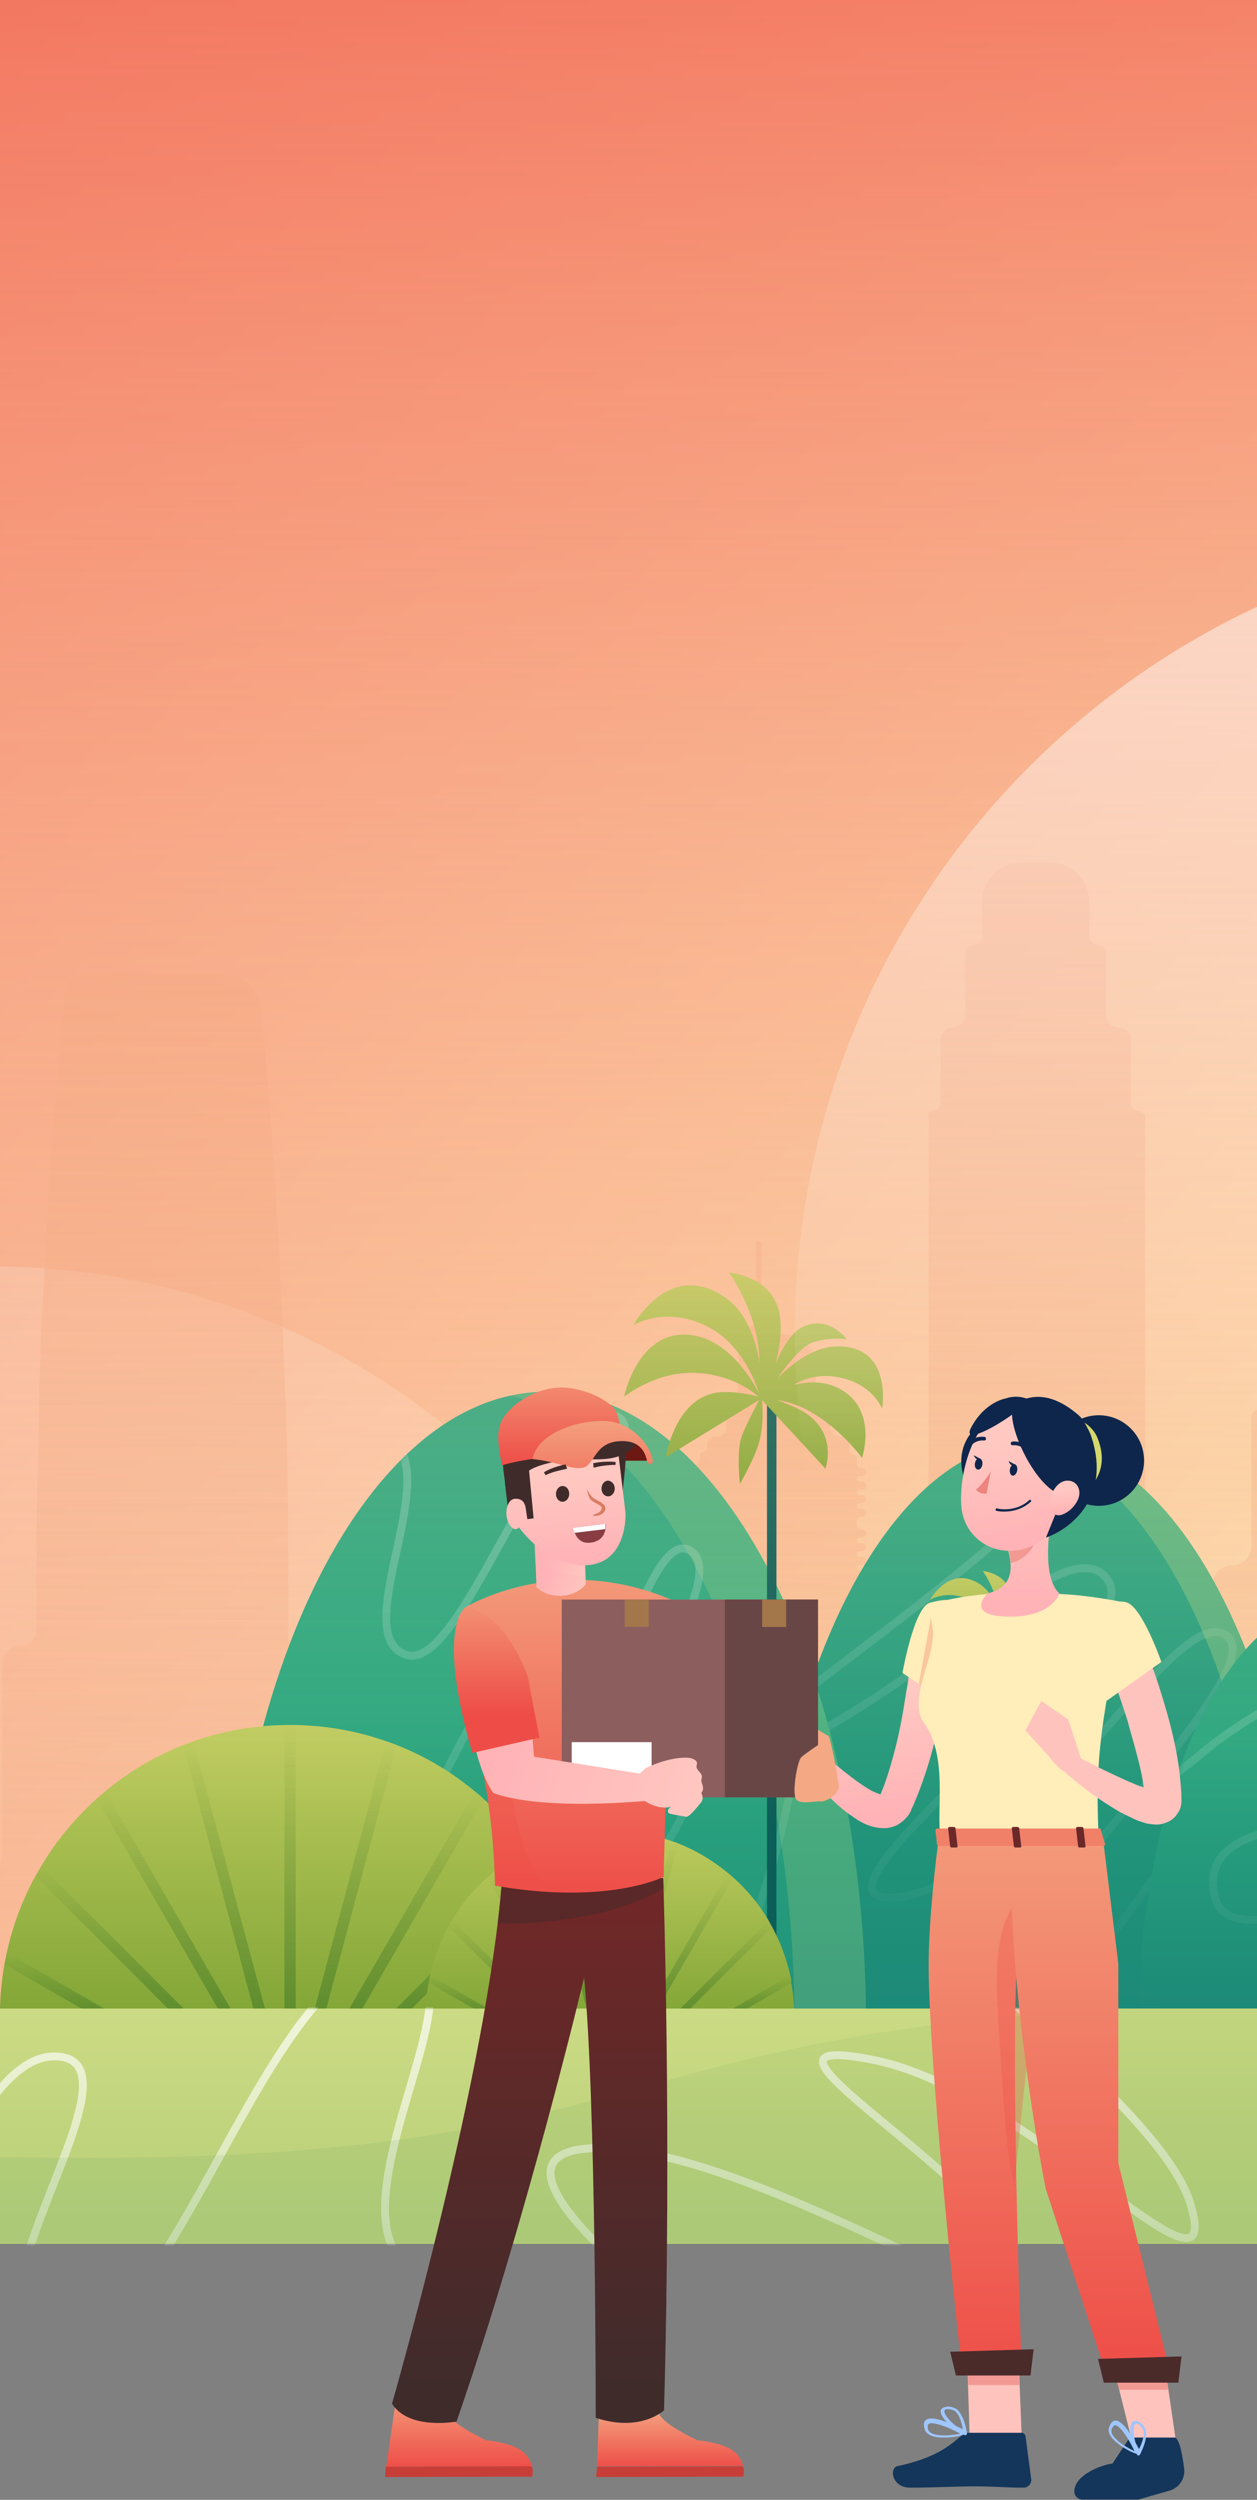<svg width="320" height="636" fill="none" xmlns="http://www.w3.org/2000/svg"><rect width="100%" height="100%" fill="#808080" stroke="none"/><path d="M552-211H-681v781H452c55.229 0 100-44.772 100-100v-681z" fill="url(#paint0_linear_2538:574)"/><path opacity=".2" d="M128.162 636.332c71.826-71.858 71.826-188.363 0-260.221-71.827-71.858-188.281-71.858-260.108 0s-71.827 188.363 0 260.221 188.28 71.859 260.108 0z" fill="url(#paint1_linear_2538:574)"/><mask id="a" style="mask-type:alpha" maskUnits="userSpaceOnUse" x="-522" y="-2" width="969" height="591"><path d="M447-2h-969v591h869c55.228 0 100-44.771 100-100V-2z" fill="url(#paint2_linear_2538:574)"/></mask><g mask="url(#a)"><path d="M406.908 282.12h-6.512a2.441 2.441 0 00-2.441 2.442v146.807a3.357 3.357 0 01-6.715 0v-90.648c0-5.057-4.1-9.157-9.157-9.157h-.204a8.954 8.954 0 00-8.953 8.953 8.952 8.952 0 01-8.952 8.953h-36.729a4.579 4.579 0 00-4.578 4.579v2.543a2.035 2.035 0 01-2.035 2.035 2.034 2.034 0 00-2.034 2.034v32.658a4.985 4.985 0 01-4.986 4.985 4.985 4.985 0 00-4.985 4.986v21.466a6.308 6.308 0 01-6.308 6.308 6.308 6.308 0 00-6.308 6.308v31.538a2.239 2.239 0 11-4.476 0V284.358c0-1.011-.82-1.831-1.832-1.831a1.831 1.831 0 01-1.831-1.831v-16.177a3.155 3.155 0 00-3.154-3.154 3.154 3.154 0 01-3.154-3.153v-15.668c0-1.18-.956-2.136-2.136-2.136a2.137 2.137 0 01-2.137-2.137v-8.821c0-5.523-4.477-10-10-10h-7.266c-5.523 0-10 4.477-10 10v8.821c0 1.18-.957 2.137-2.137 2.137-1.18 0-2.136.956-2.136 2.136v15.668a3.154 3.154 0 01-3.154 3.153 3.155 3.155 0 00-3.154 3.154v16.278c0 .843-.683 1.526-1.526 1.526s-1.526.684-1.526 1.526v125.748a3.56 3.56 0 01-3.561 3.561 3.56 3.56 0 00-3.561 3.561v50.055a4.375 4.375 0 01-4.375 4.375h-3.968a.408.408 0 01-.407-.407.407.407 0 00-.407-.407h-1.322a.712.712 0 110-1.425h.712a1.017 1.017 0 100-2.034h-.611a.813.813 0 010-1.628h.611a1.017 1.017 0 000-2.035h-.712a.712.712 0 110-1.424h.712a1.017 1.017 0 100-2.035h-.712a.711.711 0 110-1.424h.712a1.017 1.017 0 100-2.035h-.712a.711.711 0 110-1.424h.712a1.017 1.017 0 100-2.035h-.712a.712.712 0 110-1.425h.712a1.017 1.017 0 100-2.034h-.712a.712.712 0 110-1.425h.712a1.017 1.017 0 100-2.034h-.712a.712.712 0 110-1.425h.712a1.017 1.017 0 100-2.034h-.712a.712.712 0 110-1.425h.712a1.017 1.017 0 000-2.035h-.712a.712.712 0 110-1.424h.712a1.017 1.017 0 000-2.035h-.204a1.22 1.22 0 01-1.22-1.221v-.406a1.22 1.22 0 011.22-1.221h.204a1.017 1.017 0 100-2.035h-.712a.712.712 0 110-1.424h.712a1.017 1.017 0 100-2.035h-.712a.711.711 0 110-1.424h.712a1.017 1.017 0 100-2.035h-.712a.712.712 0 110-1.425h.712a1.017 1.017 0 100-2.034h-.712a.712.712 0 110-1.425h.712a1.017 1.017 0 100-2.034h-.712a.712.712 0 110-1.425h.712a1.017 1.017 0 100-2.034h-.712a.712.712 0 110-1.425h.712a1.017 1.017 0 000-2.035h-.712a.712.712 0 110-1.424h.712a1.017 1.017 0 000-2.035h-.712a.712.712 0 110-1.424h.712a1.017 1.017 0 000-2.035h-.712a.712.712 0 110-1.424h.712a1.017 1.017 0 000-2.035h-.712a.712.712 0 110-1.424h.712a1.017 1.017 0 000-2.035h-.712a.712.712 0 110-1.424h.712a1.017 1.017 0 000-2.035h-.712a.712.712 0 110-1.424h.712a1.017 1.017 0 000-2.035h-.204a1.22 1.22 0 01-1.22-1.221v-.814a1.22 1.22 0 011.22-1.221h.204a1.017 1.017 0 100-2.034h-.712a.712.712 0 110-1.425h.712a1.017 1.017 0 100-2.034h-.712a.712.712 0 110-1.425h.712a1.017 1.017 0 000-2.035h-.712a.712.712 0 110-1.424h.712a1.017 1.017 0 000-2.035h-.204a1.22 1.22 0 01-1.22-1.221v-1.322a.916.916 0 00-.916-.916.916.916 0 01-.916-.915v-1.323a2.238 2.238 0 00-2.238-2.238h-.204a2.441 2.441 0 01-2.441-2.442v-6.511c0-1.011-.82-1.831-1.832-1.831a1.832 1.832 0 01-1.831-1.832v-5.72a7.552 7.552 0 00-5.942-7.378l-5.249-1.145a3.412 3.412 0 01-2.646-3.325v-18.955a.713.713 0 10-1.424 0v19.171a1.833 1.833 0 01-2.238 1.787 1.831 1.831 0 00-2.238 1.786v14.085c0 .842-.684 1.526-1.527 1.526-.842 0-1.526.683-1.526 1.526v6.816a2.441 2.441 0 01-2.441 2.442h-.509a1.932 1.932 0 00-1.933 1.933v1.017c0 .506-.41.916-.916.916a.915.915 0 00-.915.915v.814a1.73 1.73 0 01-1.73 1.73h-13.909c-5.523 0-10 4.477-10 10v2.586c0 5.523-4.477 10-10 10h-10.097a10.01 10.01 0 00-3.629.681l-17.58 6.847a1.619 1.619 0 00-1.018 1.503v7.043c0 .899.729 1.628 1.628 1.628h.407a1.221 1.221 0 010 2.442h-.814a1.221 1.221 0 000 2.442h.814a1.22 1.22 0 110 2.441h-.814a1.221 1.221 0 000 2.442h.814a1.221 1.221 0 010 2.442h-.814a1.22 1.22 0 100 2.441h.814a1.221 1.221 0 010 2.442h-.814a1.221 1.221 0 000 2.442h1.119a.916.916 0 110 1.831H95.033a7.396 7.396 0 01-6.935-4.825l-4.507-12.156c-.842-2.272-4.056-2.268-4.893.006-1.02 2.772-5.304 1.977-5.298-.978.004-2.019.004-4.038.004-6.057v-8.546c0-8.139 0-16.278-.203-24.417 0-3.459-.203-7.122-.203-10.581-.204-7.528-.407-15.057-.814-22.789-.204-3.663-.204-7.325-.407-10.988-.407-7.121-.61-14.04-1.018-21.161 0-.814-.203-1.628-.203-2.442-.407-6.308-.814-12.412-1.221-18.72-.814-11.394-1.831-22.789-2.849-34.183-.353-4.939-4.65-8.75-9.601-8.75H21.944c-2.918 0-5.514 2.17-5.514 5.087l-.61 7.325c-.204 2.035-.407 4.273-.61 6.308-.408 3.866-.611 7.732-1.018 11.598-.204 1.831-.204 3.459-.407 5.29-.204 3.256-.407 6.512-.814 9.767-.203 1.424-.204 2.849-.204 4.07-.203 4.273-.61 8.546-.813 12.615 0 1.424-.204 2.849-.204 4.273-.203 4.477-.407 8.75-.61 13.226 0 1.017-.204 1.831-.204 2.849-.203 4.069-.407 8.342-.61 12.412v2.441c-.204 4.68-.407 9.36-.407 14.04v2.849c-.204 4.883-.204 9.767-.407 14.447v.61c0 4.883-.204 9.767-.204 14.447v22.89a4.374 4.374 0 01-4.374 4.375 4.375 4.375 0 00-4.375 4.375v48.834a5.189 5.189 0 01-5.189 5.189h-4.68a.509.509 0 010-1.018h.407c.506 0 .916-.41.916-.915v-.407a.916.916 0 00-.916-.916.916.916 0 01-.916-.915v-.814c0-.506.41-.916.916-.916s.916-.41.916-.916v-.407a.916.916 0 00-.916-.915.916.916 0 01-.916-.916v-1.017c0-.506.41-.916.916-.916s.916-.41.916-.916v-.406a.916.916 0 00-.916-.916.916.916 0 01-.916-.916v-1.017c0-.506.41-.916.916-.916s.916-.41.916-.915v-.407a.916.916 0 00-.916-.916.916.916 0 01-.916-.916v-1.017c0-.506.41-.916.916-.916s.916-.41.916-.915v-.407a.916.916 0 00-.916-.916.916.916 0 01-.916-.916v-1.017c0-.506.41-.915.916-.915s.916-.41.916-.916v-.407a.916.916 0 00-.916-.916.916.916 0 01-.916-.915v-1.018c0-.505.41-.915.916-.915s.916-.41.916-.916v-.407a.916.916 0 00-.916-.916.916.916 0 01-.916-.915v-1.018c0-.505.41-.915.916-.915s.916-.41.916-.916v-.407a.916.916 0 00-.916-.916.915.915 0 01-.916-.915v-1.017c0-.506.41-.916.916-.916s.916-.41.916-.916v-.407a.916.916 0 00-.916-.915.916.916 0 01-.916-.916v-1.017c0-.506.41-.916.916-.916s.916-.41.916-.916v-.407a.916.916 0 00-.916-.915.916.916 0 01-.916-.916v-1.017c0-.506.41-.916.916-.916s.916-.41.916-.916v-1.22a.916.916 0 00-.916-.916.916.916 0 01-.916-.916v-1.017c0-.506.41-.916.916-.916s.916-.41.916-.915v-.407a.916.916 0 00-.916-.916.916.916 0 01-.916-.916v-1.22c0-.506.41-.916.916-.916s.916-.41.916-.916v-.407a.916.916 0 00-.916-.915.916.916 0 01-.916-.916v-1.017c0-.506.41-.916.916-.916s.916-.41.916-.916v-.406a.916.916 0 00-.916-.916.916.916 0 01-.916-.916v-1.017c0-.506.41-.916.916-.916s.916-.41.916-.916v-.406a.916.916 0 00-.916-.916.916.916 0 01-.916-.916v-1.017c0-.506.41-.916.916-.916s.916-.41.916-.915v-.407a.916.916 0 00-.916-.916.916.916 0 01-.916-.916v-1.017c0-.506.41-.916.916-.916s.916-.41.916-.915v-.407a.916.916 0 00-.916-.916.916.916 0 01-.916-.915v-1.018c0-.506.41-.915.916-.915s.916-.41.916-.916v-.407a.916.916 0 00-.916-.916.916.916 0 01-.916-.915v-1.018c0-.505.41-.915.916-.915s.916-.41.916-.916v-.407a.916.916 0 00-.916-.916.916.916 0 01-.916-.915v-1.018c0-.505.41-.915.916-.915s.916-.41.916-.916v-1.221a.916.916 0 00-.916-.915.916.916 0 01-.916-.916v-1.017c0-.506.41-.916.916-.916s.916-.41.916-.916v-.407a.916.916 0 00-.916-.915.916.916 0 01-.916-.916v-1.017c0-.506.41-.916.916-.916s.916-.41.916-.916v-.406a.916.916 0 00-.916-.916.916.916 0 01-.916-.916v-1.017c0-.506.41-.916.916-.916s.916-.41.916-.915v-.407a.916.916 0 00-.916-.916.916.916 0 01-.916-.916v-3.255c0-.506.41-.916.916-.916s.916-.41.916-.916v-.61c0-.843-.684-1.526-1.526-1.526h-2.95a1.424 1.424 0 01-1.425-1.424v-.335c0-.602.488-1.09 1.09-1.09a1.09 1.09 0 00.874-1.739l-7.299-9.831a4.602 4.602 0 00-3.696-1.859h-.126a4.476 4.476 0 01-4.476-4.477c0-.449-.407-.974-.407-1.424v-11.7a.712.712 0 00-1.424 0v11.732c0 .432-.408.96-.408 1.392a4.476 4.476 0 01-4.476 4.477h-.127a4.602 4.602 0 00-3.695 1.859l-7.703 10.375a.749.749 0 00.602 1.195.75.75 0 01.749.749v.676c0 .786-.638 1.424-1.425 1.424h-2.95c-.843 0-1.526.683-1.526 1.526v.407c0 .618.5 1.119 1.119 1.119.618 0 1.12.501 1.12 1.119v2.849a1.12 1.12 0 01-1.12 1.119 1.119 1.119 0 100 2.238c.618 0 1.12.501 1.12 1.119v.611a1.12 1.12 0 01-1.12 1.119 1.119 1.119 0 100 2.238c.618 0 1.12.501 1.12 1.119v.611a1.12 1.12 0 01-1.12 1.119 1.119 1.119 0 100 2.238c.618 0 1.12.501 1.12 1.119v.61a1.12 1.12 0 01-1.12 1.12 1.119 1.119 0 100 2.238c.618 0 1.12.501 1.12 1.119v.61a1.12 1.12 0 01-1.12 1.12 1.119 1.119 0 100 2.238c.618 0 1.12.501 1.12 1.119v.61a1.12 1.12 0 01-1.12 1.119 1.119 1.119 0 100 2.239c.618 0 1.12.501 1.12 1.119v.61a1.12 1.12 0 01-1.12 1.119 1.12 1.12 0 000 2.239c.618 0 1.12.501 1.12 1.119v.61a1.12 1.12 0 01-1.12 1.119 1.119 1.119 0 100 2.238c.618 0 1.12.501 1.12 1.12v.61a1.12 1.12 0 01-1.12 1.119 1.119 1.119 0 100 2.238c.618 0 1.12.501 1.12 1.119v.611a1.12 1.12 0 01-1.12 1.119 1.119 1.119 0 100 2.238c.618 0 1.12.501 1.12 1.119v.611a1.12 1.12 0 01-1.12 1.119 1.119 1.119 0 100 2.238c.618 0 1.12.501 1.12 1.119v.611a1.12 1.12 0 01-1.12 1.119 1.119 1.119 0 100 2.238c.618 0 1.12.501 1.12 1.119v.61a1.12 1.12 0 01-1.12 1.12 1.119 1.119 0 100 2.238c.618 0 1.12.501 1.12 1.119v.61a1.12 1.12 0 01-1.12 1.119 1.119 1.119 0 100 2.239h.814a.305.305 0 010 .61h-10.683a2.645 2.645 0 01-2.645-2.645V284.765l-.087-3.64a7.08 7.08 0 00-4.751-6.518l-5.362-1.865c-1.978-.688-4.044.781-4.044 2.875v.929a2.115 2.115 0 11-4.23-.043l.203-10.016a10.001 10.001 0 00-7.572-9.904l-5.19-1.297c-6.01-1.502-11.925 2.763-12.397 8.939l-1.539 20.133-.204 2.849-.203 2.238-.203 2.849-.204 2.238-.203 2.849-.204 2.238-.203 2.849-.204 2.238-.203 2.848-.204 2.239-.203 2.848-.204 2.238-.203 2.849-.204 2.238-.203 2.849-.204 2.238-.203 2.849-.204 2.238-.203 2.849-.204 2.238-.203 2.849-.204 2.238a6.362 6.362 0 01-2.467 4.59l-.924.711a5.952 5.952 0 00-2.306 4.262l-.203 2.238-.204 2.849-.203 2.238-.204 2.849-.203 2.238-.204 2.849-.203 2.238-.204 2.645c0 .562-.455 1.018-1.017 1.018h-12.79c-5.523 0-10 4.477-10 10v19.198a3.154 3.154 0 01-3.154 3.154 3.154 3.154 0 00-3.154 3.154v62.569a4.273 4.273 0 11-8.546 0V219.043c0-.899-.729-1.628-1.628-1.628a1.628 1.628 0 01-1.628-1.628v-18.283c0-5.523-4.477-10-10-10h-26.596c-5.523 0-10 4.477-10 10v18.486c0 .899-.729 1.628-1.628 1.628-.899 0-1.628.729-1.628 1.628v108.351a2.95 2.95 0 01-2.951 2.95h-2.34a.61.61 0 00-.61.611v.203a.407.407 0 01-.407.407.407.407 0 00-.407.407v2.238c0 .225.182.407.407.407.225 0 .407.182.407.407v.204a.407.407 0 01-.407.406.407.407 0 00-.407.407v2.239c0 .224.182.407.407.407.225 0 .407.182.407.407v.203a.407.407 0 01-.407.407.407.407 0 00-.407.407v2.238c0 .225.182.407.407.407.225 0 .407.182.407.407v.204a.407.407 0 01-.407.406.407.407 0 00-.407.407v2.239c0 .224.182.407.407.407.225 0 .407.182.407.407v.203a.407.407 0 01-.407.407.407.407 0 00-.407.407v2.238c0 .225.182.407.407.407.225 0 .407.182.407.407v.204a.407.407 0 01-.407.406.407.407 0 00-.407.407v2.239c0 .224.182.407.407.407.225 0 .407.182.407.407v.203a.407.407 0 01-.407.407.407.407 0 00-.407.407v2.238c0 .225.182.407.407.407.225 0 .407.182.407.407v.204a.407.407 0 01-.407.407.407.407 0 00-.407.406v2.239c0 .224.182.407.407.407.225 0 .407.182.407.407v.203a.407.407 0 01-.407.407.407.407 0 00-.407.407v2.238c0 .225.182.407.407.407.225 0 .407.182.407.407v.204a.407.407 0 01-.407.407.407.407 0 00-.407.406v2.239c0 .224.182.407.407.407.225 0 .407.182.407.407v.203a.407.407 0 01-.407.407.407.407 0 00-.407.407v2.238c0 .225.182.407.407.407.225 0 .407.182.407.407v.204a.407.407 0 01-.407.407.407.407 0 00-.407.406v2.239c0 .224.182.407.407.407.225 0 .407.182.407.407v.203a.407.407 0 01-.407.407.407.407 0 00-.407.407v2.238c0 .225.182.407.407.407.225 0 .407.182.407.407v.204a.407.407 0 01-.407.407.407.407 0 00-.407.406v2.239c0 .224.182.407.407.407.225 0 .407.182.407.407v.203a.407.407 0 01-.407.407.407.407 0 00-.407.407v2.238c0 .225.182.407.407.407.225 0 .407.182.407.407v4.273a.407.407 0 01-.407.407.407.407 0 00-.407.407v2.238c0 .225.182.407.407.407.225 0 .407.182.407.407v.204a.407.407 0 01-.407.407.407.407 0 00-.407.407v.508c0 .506-.41.916-.916.916h-5.901a6.817 6.817 0 01-6.816-6.817v-50.127c0-5.522-4.477-10-10-10h-15.813c-5.522 0-10 4.478-10 10v27.948a5.189 5.189 0 01-5.188 5.189h-3.968a1.22 1.22 0 01-1.221-1.221 1.22 1.22 0 00-1.221-1.22h-.916a2.136 2.136 0 01-2.136-2.137V211.514c0-.899-.729-1.628-1.628-1.628a1.628 1.628 0 01-1.628-1.628V168c0-5.523-4.477-10-10-10h-36.364c-5.523 0-10 4.477-10 10v40.258c0 .899-.728 1.628-1.627 1.628-.9 0-1.628.729-1.628 1.628v215.277a3.866 3.866 0 01-7.733 0v-76.405a6.815 6.815 0 00-6.816-6.816 6.817 6.817 0 01-6.817-6.817v-29.606a2.238 2.238 0 00-2.238-2.238 2.238 2.238 0 01-2.238-2.238v-6.511a8.75 8.75 0 00-8.75-8.75h-45.986a8.75 8.75 0 00-8.75 8.75v6.511a2.238 2.238 0 01-2.238 2.238 2.238 2.238 0 00-2.238 2.238v131.038a7.326 7.326 0 11-14.651 0v-73.628c0-5.523-4.477-10-10-10h-33.922c-5.523 0-10 4.477-10 10v41.479a5.901 5.901 0 01-5.901 5.901 5.901 5.901 0 00-5.901 5.901v46.392a3.458 3.458 0 11-6.918 0V304.299c0-.787-.638-1.425-1.425-1.425h-.814a.61.61 0 110-1.22h.814c.787 0 1.425-.638 1.425-1.425v-1.221c0-.786-.638-1.424-1.425-1.424h-.814a.61.61 0 010-1.221h.814c.787 0 1.425-.637 1.425-1.424v-1.221c0-.787-.638-1.424-1.425-1.424h-.814a.61.61 0 110-1.221h.814c.787 0 1.425-.638 1.425-1.424v-1.221c0-.787-.638-1.425-1.425-1.425h-1.017a.407.407 0 010-.814h1.119c.843 0 1.526-.683 1.526-1.526v-1.017c0-.843-.683-1.526-1.526-1.526h-.916a.61.61 0 010-1.221h.916c.843 0 1.526-.683 1.526-1.526v-1.017c0-.843-.683-1.526-1.526-1.526h-.916a.61.61 0 110-1.221h.916c.843 0 1.526-.684 1.526-1.526v-1.018c0-.842-.683-1.526-1.526-1.526h-.916a.61.61 0 010-1.221h.916c.843 0 1.526-.683 1.526-1.526v-8.687c0-3.288-1.665-6.32-4.004-8.631-5.9-5.831-13.128-16.689-13.292-31.211v-.915a1.73 1.73 0 00-1.729-1.73h-.611c-.618 0-1.119.501-1.119 1.119a1.12 1.12 0 01-1.119 1.12h-1.322a2.442 2.442 0 01-2.442-2.442v-32.048a.916.916 0 00-1.832 0v34.184a.51.51 0 01-1.017 0v-.61c0-.618-.501-1.119-1.119-1.119h-1.424a1.12 1.12 0 00-1.12 1.119c0 .618-.501 1.119-1.119 1.119h-4.273a1.119 1.119 0 01-1.119-1.119c0-.618-.501-1.119-1.119-1.119h-.712c-1.012 0-1.832.82-1.832 1.831v.407c0 15.504-4.137 26.872-9.067 32.548-1.627 1.874-2.938 4.144-2.938 6.626v7.32c0 .056.046.102.102.102.056 0 .102.045.102.102v2.136c0 1.011.82 1.831 1.831 1.831h1.221a.61.61 0 110 1.221h-1.221c-1.011 0-1.831.82-1.831 1.832v.406c0 1.012.82 1.832 1.831 1.832h1.221a.61.61 0 010 1.221h-1.323a1.933 1.933 0 00-1.933 1.933v.203c0 1.068.866 1.933 1.933 1.933h1.526a.407.407 0 110 .814h-1.526a1.933 1.933 0 00-1.933 1.933v.203c0 1.068.866 1.933 1.933 1.933h1.323a.61.61 0 110 1.221h-1.323a1.934 1.934 0 00-1.933 1.933v.204c0 1.067.866 1.933 1.933 1.933h1.323a.61.61 0 010 1.221h-1.323a1.933 1.933 0 00-1.933 1.933v.203c0 1.068.866 1.933 1.933 1.933h1.323a.61.61 0 110 1.221h-1.323a1.934 1.934 0 00-1.933 1.933v.203c0 1.068.866 1.934 1.933 1.934h1.323a.61.61 0 110 1.22h-1.424a2.035 2.035 0 00-2.035 2.035v80.169a5.698 5.698 0 01-5.698 5.698 5.697 5.697 0 00-5.697 5.697v34.489a3.154 3.154 0 01-3.154 3.154 3.154 3.154 0 00-3.154 3.154v31.752c0 1.294-1.46 1.973-2.753 1.925a1.893 1.893 0 01-.213-.019l-.221-.031a4.784 4.784 0 01-4.138-4.738v-73.215a6.443 6.443 0 00-3.848-5.896l-1.053-.463a.971.971 0 00-.39-.082h-.305a1.526 1.526 0 01-1.526-1.526v-.814a.711.711 0 10-1.424 0 .713.713 0 01-.713.712h-.086a.626.626 0 00-.626.626.626.626 0 01-.594.625l-2.324.116a1.097 1.097 0 01-1.151-1.096c0-.415-.235-.795-.607-.981l-.55-.275a2.09 2.09 0 00-.998-.22l-11.904.355a1.24 1.24 0 00-1.202 1.239 1.24 1.24 0 01-1.239 1.239h-.186c-.786 0-1.424.637-1.424 1.424v9.534c0 5.523-4.477 10-10 10h-2.586c-5.523 0-10-4.477-10-10v-91.127a2.646 2.646 0 00-2.646-2.646 2.645 2.645 0 01-2.645-2.645v-14.345a9.258 9.258 0 00-9.258-9.258h-5.799a3.459 3.459 0 01-3.459-3.459 3.46 3.46 0 00-3.46-3.459h-2.34a5.595 5.595 0 01-5.595-5.596 5.596 5.596 0 00-5.596-5.595h-31.54c-5 0-9.054 4.054-9.054 9.054a9.055 9.055 0 01-9.055 9.055h-4.142c-5.523 0-10 4.477-10 10V458.94a6.308 6.308 0 01-6.308 6.308 6.308 6.308 0 00-6.308 6.308v5.493a5.9 5.9 0 11-11.801 0v-41.305c0-5.057-4.1-9.157-9.157-9.157a9.156 9.156 0 01-9.157-9.156v-9.132a.368.368 0 00-.203-.33.367.367 0 01-.204-.329v-2.13c0-.846-.28-1.668-.798-2.336l-2.283-2.949a8.612 8.612 0 01-1.802-5.272v-2.704c0-.552-.22-1.082-.611-1.473a2.088 2.088 0 01-.61-1.474V380.5a.305.305 0 10-.61 0v8.946c0 .461-.183.902-.509 1.228a1.737 1.737 0 00-.509 1.228v3.325a9.762 9.762 0 01-1.765 5.599l-1.859 2.656a3.591 3.591 0 00-.649 2.058v1.187c0 .458-.229.886-.61 1.141a1.369 1.369 0 00-.611 1.14v.522c0 .736-.386 1.418-1.017 1.797l-.251.15a1.58 1.58 0 00-.767 1.354c0 .578-.315 1.11-.822 1.386l-.297.162a2.146 2.146 0 00-1.119 1.885v18.647a3.903 3.903 0 01-4.273 3.885 3.663 3.663 0 01-3.663-3.663v-33.136c0-5.523-4.477-10-10-10h-5.028c-5.522 0-10 4.477-10 10v10.754a7.935 7.935 0 01-7.935 7.936 7.936 7.936 0 00-7.936 7.935v10.276a1.933 1.933 0 01-1.933 1.933 1.932 1.932 0 00-1.933 1.933v22.789a1.526 1.526 0 11-3.052 0v-9.665a2.035 2.035 0 00-2.035-2.035 2.035 2.035 0 01-2.035-2.035v-99.266c0-5.523-4.477-10-10-10h-24.795c-25.435 0-45.986 17.906-45.986 43.34v12.005a8.343 8.343 0 01-8.343 8.343c-7.325 0-13.226 12.615-13.226 19.534v19.91c0 5.523-4.477 10-10 10h-1.569c-5.52 0-10-4.477-10-10v-17.367a7.22 7.22 0 00-7.22-7.223c-3.99 0-7.23 3.234-7.23 7.223v51.072a3.152 3.152 0 01-3.15 3.154 3.152 3.152 0 01-3.15-3.154v-29.3c0-.955-.78-1.73-1.73-1.73-.96 0-1.73-.774-1.73-1.729v-19.127a6.41 6.41 0 00-6.41-6.409 6.41 6.41 0 01-6.41-6.41v-16.96c0-5.523-4.48-10-10-10h-7.88c-5.52 0-10 4.477-10 10V511c0 5.523 4.48 10 10 10H414c5.523 0 10-4.477 10-10V292.12c0-5.523-4.477-10-10-10h-7.092zM178.197 397.389a.713.713 0 01-.713.712h-1.322a.204.204 0 01-.204-.204v-.508c0-.394.319-.712.712-.712h.814c.394 0 .713.318.713.712zm0-3.459a.713.713 0 01-.713.712h-.814a.712.712 0 110-1.424h.814c.394 0 .713.318.713.712zm0-3.663a.713.713 0 01-.713.712h-.814a.712.712 0 010-1.424h.814c.394 0 .713.319.713.712zm0-3.662a.713.713 0 01-.713.712h-.814a.713.713 0 010-1.425h.814c.394 0 .713.319.713.713zm0-3.663a.713.713 0 01-.713.712h-.814a.712.712 0 010-1.424h.814c.394 0 .713.319.713.712zm0-3.663a.713.713 0 01-.713.713h-.814a.712.712 0 010-1.425h.814c.394 0 .713.319.713.712zm0-3.459a.713.713 0 01-.713.713h-.814a.712.712 0 010-1.425h.814c.394 0 .713.319.713.712z" fill="url(#paint3_linear_2538:574)"/><path d="M263.33 366.66c-38.8 0-70.189 66.607-70.189 148.699h140.462c0-82.175-31.473-148.699-70.273-148.699z" fill="url(#paint4_linear_2538:574)"/><path d="M263.33 366.66c-38.8 0-70.189 66.607-70.189 148.699h140.462c0-82.175-31.473-148.699-70.273-148.699z" fill="url(#paint5_linear_2538:574)"/><mask id="b" style="mask-type:alpha" maskUnits="userSpaceOnUse" x="193" y="366" width="141" height="150"><path d="M263.33 366.66c-38.8 0-70.189 66.607-70.189 148.699h140.462c0-82.175-31.473-148.699-70.273-148.699z" fill="url(#paint6_linear_2538:574)"/></mask><g mask="url(#b)"><path opacity=".2" d="M204.157 380.126c22.241-10.131 67.155-26.702 68.891-11.94 2.17 18.453-126.39 97.692-82.452 80.867 43.938-16.825 81.909-62.957 91.673-46.675 9.765 16.282-85.706 83.581-53.702 80.324 32.005-3.256 71.603-78.153 84.079-66.213 12.477 11.94-81.909 94.978-60.753 102.034 21.155 7.055 79.197-110.717 102.522-113.431" stroke="url(#paint7_linear_2538:574)" stroke-width="2"/></g><path opacity=".3" d="M324.501 515.359h9.104c0-82.175-31.473-148.699-70.272-148.699-1.529 0-3.046.104-4.551.308 36.679 4.962 65.719 69.456 65.719 148.391z" fill="#C9D983"/><path d="M341.191 406.978c-28.392 0-51.373 48.742-51.373 108.815h102.746c-.084-60.073-23.064-108.815-51.373-108.815z" fill="url(#paint8_linear_2538:574)"/><mask id="c" style="mask-type:alpha" maskUnits="userSpaceOnUse" x="289" y="406" width="104" height="110"><path d="M341.191 406.978c-28.392 0-51.373 48.742-51.373 108.815h102.746c-.084-60.073-23.064-108.815-51.373-108.815z" fill="url(#paint9_linear_2538:574)"/></mask><g mask="url(#c)"><path opacity=".2" d="M325.045 382.267c-20.154 32.831-52.444 91.757-20.367 64.814 40.097-33.678 78.285-22.875 62.373 0-15.911 22.876-62.373 10.803-57.917 34.949 3.564 19.317 55.371-9.32 80.83-26.053" stroke="url(#paint10_linear_2538:574)" stroke-width="2"/></g><path d="M138.95 354.088c-45.001 0-81.503 71.819-81.503 160.404h163.006c-.084-88.585-36.502-160.404-81.503-160.404z" fill="url(#paint11_linear_2538:574)"/><mask id="d" style="mask-type:alpha" maskUnits="userSpaceOnUse" x="57" y="354" width="164" height="161"><path d="M138.95 354.088c-45.001 0-81.503 71.819-81.503 160.404h163.006c-.084-88.585-36.502-160.404-81.503-160.404z" fill="url(#paint12_linear_2538:574)"/></mask><g mask="url(#d)"><path opacity=".2" d="M64.383 386.454c8.59-10.137 27.886-28.199 36.354-19.352 10.584 11.058-11.965 49.303 2.761 53.911 14.725 4.608 35.433-67.735 53.38-60.823 17.947 6.912-77.31 118.882-44.177 123.029 33.133 4.147 48.319-95.843 62.584-88.931 14.266 6.911-32.212 60.823-16.106 76.49 16.106 15.666 24.389-58.059 37.274-49.765 12.885 8.294 3.682 49.765-8.743 77.872" stroke="url(#paint13_linear_2538:574)" stroke-width="2"/></g><path opacity=".2" d="M202.243 514.492h18.208c-.084-88.585-36.501-160.404-81.503-160.404a42.5 42.5 0 00-9.104.99c40.709 8.912 72.321 76.887 72.399 159.414z" fill="#C9D983"/><path d="M255.088 416.189h-1.505v97.509h1.505v-97.509z" fill="#0C5E59"/><path d="M265.327 410.015c-3.237 0-6.247 2.334-8.354 4.443 1.43-2.033 3.386-4.518 4.892-4.97 2.634-.828 4.741-.452 4.741-.452s-2.408-3.388-6.021-1.807c-1.58.678-2.935 2.937-3.914 5.12.527-2.033.979-4.442.603-6.626-.904-5.572-7.075-6.024-7.075-6.024s3.462 4.819 4.064 10.467c.075.753.151 1.506.226 2.183-.527-3.238-1.807-7.153-4.968-9.261-7.827-5.196-12.719 3.915-12.719 3.915s4.44-2.786 10.311.151c4.666 2.334 6.623 7.304 7.225 9.337-.752-1.506-3.989-7.229-9.107-8.057-7.752-1.28-9.709 8.508-9.709 8.508s4.441-3.539 9.935-3.313c4.29.226 7.301 1.958 8.806 3.313-.828-.226-2.559-.602-4.666-.677-6.849-.076-8.279 9.11-8.279 9.11l13.02-7.981c-.602 1.054-1.731 3.313-2.333 4.819-.903 2.108-.301 6.852-.301 6.852s2.107-3.614 2.71-5.948c.602-2.259.451-4.593.376-5.723l8.806 9.563s2.182-5.798-4.516-8.584a68.917 68.917 0 00-2.258-.904c1.581.226 3.537.904 5.569 2.184 3.839 2.485 6.323 5.948 6.323 5.948s2.408-7.002-3.463-9.863c-1.956-.904-4.139-.829-6.021-.377 1.43-.828 3.312-1.431 5.495-1.129 5.343.677 6.849 4.442 6.849 4.442s1.505-8.659-6.247-8.659z" fill="url(#paint14_linear_2538:574)"/><path d="M197.666 356.258h-2.408V515.51h2.408V356.258z" fill="#0C5E59"/><path d="M213.229 342.531c-5.879 0-11.422 4.213-15.285 8.089 2.604-3.707 6.215-8.173 8.986-9.1 4.703-1.517 8.651-.758 8.651-.758s-4.452-6.235-11.002-3.286c-2.94 1.263-5.375 5.392-7.139 9.352 1.008-3.707 1.68-8.089 1.092-12.133-1.596-10.111-12.934-10.954-12.934-10.954s6.299 8.763 7.475 19.127c.168 1.348.252 2.696.336 3.96-1.008-5.982-3.359-13.144-9.07-16.936-14.194-9.437-23.096 7.247-23.096 7.247s8.147-5.056 18.813.337c8.398 4.213 12.009 13.397 13.185 17.02-1.428-2.781-7.223-13.145-16.629-14.745-14.109-2.36-17.72 15.587-17.72 15.587s8.062-6.487 18.056-6.066c7.727.337 13.354 3.539 16.125 6.066-1.428-.421-4.703-1.179-8.482-1.179-12.514-.169-15.117 16.599-15.117 16.599l23.767-14.577c-1.008 1.938-3.107 5.982-4.283 8.847-1.596 3.876-.588 12.47-.588 12.47s3.863-6.572 4.955-10.869c1.092-4.129.84-8.426.672-10.448l16.125 17.442s3.947-10.617-8.147-15.757a150.076 150.076 0 00-4.115-1.685c2.939.421 6.467 1.601 10.078 3.96 7.055 4.55 11.506 10.785 11.506 10.785s4.367-12.891-6.383-17.947c-3.527-1.685-7.558-1.432-11.002-.674 2.604-1.517 5.963-2.612 10.078-2.106 9.742 1.179 12.43 8.173 12.43 8.173s2.771-15.925-11.338-15.841z" fill="url(#paint15_linear_2538:574)"/><path d="M145.936 496.774a72.305 72.305 0 00-7.301-19.501 44.53 44.53 0 00-1.505-2.56c-3.838-6.401-8.58-12.123-14.074-17.093-.678-.677-1.43-1.28-2.183-1.882a72.834 72.834 0 00-19.794-11.746c-.903-.377-1.806-.678-2.71-.979-7.225-2.56-15.052-3.991-23.106-4.141h-2.86c-8.128.15-15.88 1.581-23.105 4.141-.904.301-1.807.678-2.71.979a72.839 72.839 0 00-19.794 11.746c-.753.602-1.506 1.28-2.183 1.882-5.494 4.97-10.31 10.692-14.074 17.093-.527.828-.979 1.731-1.505 2.56a72.327 72.327 0 00-7.3 19.501c-.227.979-.377 1.958-.603 2.937A73.133 73.133 0 000 512.587h147.592c0-4.368-.377-8.735-1.129-12.876-.151-.979-.301-1.958-.527-2.937z" fill="url(#paint16_linear_2538:574)"/><path opacity=".3" d="M72.406 438.797v73.79h2.86v-73.79h-2.86z" fill="url(#paint17_linear_2538:574)"/><path opacity=".3" d="M46.588 443.992l18.364 68.67h2.935l-18.665-69.649c-.828.301-1.73.602-2.634.979z" fill="url(#paint18_linear_2538:574)"/><path opacity=".3" d="M24.611 457.621l31.762 54.966h3.236l-32.815-56.849c-.753.603-1.505 1.28-2.183 1.883z" fill="url(#paint19_linear_2538:574)"/><path opacity=".3" d="M9.033 477.273l35.374 35.389h3.99l-37.934-37.949c-.451.828-.978 1.732-1.43 2.56z" fill="url(#paint20_linear_2538:574)"/><path opacity=".3" d="M1.13 499.711l22.354 12.876h5.72L1.733 496.699c-.226 1.055-.376 2.033-.602 3.012z" fill="url(#paint21_linear_2538:574)"/><path opacity=".3" d="M79.707 512.662h2.935l18.365-68.67c-.904-.377-1.807-.678-2.71-.979l-18.59 69.649z" fill="url(#paint22_linear_2538:574)"/><path opacity=".3" d="M87.984 512.662h3.312l31.761-54.966c-.677-.678-1.43-1.28-2.183-1.883l-32.89 56.849z" fill="url(#paint23_linear_2538:574)"/><path d="M99.2 512.662h3.989l35.374-35.389a45.473 45.473 0 00-1.505-2.56L99.2 512.662z" fill="url(#paint24_linear_2538:574)" opacity=".3"/><path d="M118.463 512.662h5.72l22.353-12.875c-.15-.979-.376-1.958-.602-2.937l-27.471 15.812z" fill="#084F15"/><path d="M201.18 502.573c-.979-4.368-2.559-8.584-4.667-12.424a33.059 33.059 0 01-.903-1.657c-2.408-4.066-5.419-7.68-8.956-10.843-.452-.376-.903-.828-1.43-1.204-3.763-3.087-7.978-5.648-12.569-7.455a11.74 11.74 0 00-1.731-.602c-4.591-1.657-9.559-2.56-14.677-2.635h-1.806c-5.118.075-10.085 1.054-14.676 2.635-.602.226-1.129.376-1.731.602-4.591 1.807-8.806 4.368-12.569 7.455-.452.376-.903.828-1.43 1.204-3.538 3.163-6.548 6.777-8.957 10.843a32.624 32.624 0 00-.903 1.657 46.5 46.5 0 00-4.666 12.424c-.151.602-.226 1.28-.376 1.882-.452 2.635-.753 5.421-.753 8.207h93.778c0-2.786-.226-5.572-.753-8.207.076-.678-.075-1.28-.225-1.882z" fill="url(#paint25_linear_2538:574)"/><path opacity=".3" d="M154.442 465.753v46.909h1.807v-46.909h-1.807z" fill="url(#paint26_linear_2538:574)"/><path opacity=".3" d="M138.108 468.99l11.666 43.597h1.882l-11.817-44.274c-.602.301-1.204.451-1.731.677z" fill="url(#paint27_linear_2538:574)"/><path opacity=".3" d="M124.109 477.725l20.171 34.937h2.107l-20.848-36.142c-.526.376-.978.753-1.43 1.205z" fill="url(#paint28_linear_2538:574)"/><path opacity=".3" d="M114.178 490.149l22.504 22.438h2.558l-24.084-24.095c-.301.602-.677 1.13-.978 1.657z" fill="url(#paint29_linear_2538:574)"/><path opacity=".3" d="M109.209 504.455l14.225 8.207h3.612l-17.461-10.089c-.15.602-.301 1.204-.376 1.882z" fill="url(#paint30_linear_2538:574)"/><path opacity=".3" d="M159.107 512.662h1.882l11.666-43.596a11.742 11.742 0 00-1.731-.603l-11.817 44.199z" fill="url(#paint31_linear_2538:574)"/><path opacity=".3" d="M164.378 512.662h2.107l20.171-34.937c-.452-.377-.903-.829-1.43-1.205l-20.848 36.142z" fill="url(#paint32_linear_2538:574)"/><path opacity=".3" d="M171.526 512.662h2.559l22.504-22.438a32.624 32.624 0 01-.903-1.657l-24.16 24.095z" fill="url(#paint33_linear_2538:574)"/><path opacity=".3" d="M183.722 512.662h3.612l14.225-8.207a16.768 16.768 0 00-.376-1.883l-17.461 10.09z" fill="url(#paint34_linear_2538:574)"/><path d="M333 511h-812v59.885h812V511z" fill="url(#paint35_linear_2538:574)"/><mask id="e" style="mask-type:alpha" maskUnits="userSpaceOnUse" x="-479" y="511" width="812" height="60"><path d="M333 511h-812v59.885h812V511z" fill="url(#paint36_linear_2538:574)"/></mask><g mask="url(#e)"><path opacity=".7" fill-rule="evenodd" clip-rule="evenodd" d="M-133.635 535.081c-5.399 5.686-11.002 9.673-17.058 9.398-1.495-.068-2.737-.377-3.688-.981-.981-.623-1.583-1.517-1.84-2.588-.249-1.038-.166-2.2.115-3.406.282-1.214.78-2.537 1.428-3.93 2.362-5.081 6.929-11.521 11.323-17.717l1.153-1.629c2.38-3.363 4.655-6.623 6.475-9.556 1.832-2.953 3.147-5.488 3.669-7.414.261-.963.295-1.674.176-2.169-.106-.441-.339-.752-.791-.974-.504-.247-1.326-.403-2.607-.33-1.267.073-2.898.364-4.954.925-4.012 1.094-8.509 3.626-13.404 7.275-4.884 3.64-10.105 8.347-15.561 13.724-7.691 7.58-15.799 16.44-24.053 25.459h-.001v.001c-3.467 3.788-6.959 7.604-10.457 11.366-11.798 12.685-23.655 24.74-34.684 32.796-10.959 8.005-21.452 12.323-30.36 8.814-4.375-1.723-6.691-4.251-6.966-7.524-.262-3.126 1.393-6.586 3.99-10.112 5.226-7.097 14.915-15.301 24.269-23.138l1.066-.893c4.332-3.628 8.567-7.175 12.268-10.517 4.011-3.624 7.341-6.962 9.467-9.857 1.062-1.448 1.79-2.74 2.163-3.865.372-1.119.371-1.999.087-2.702-.283-.699-.911-1.387-2.129-1.99-1.227-.608-2.989-1.096-5.405-1.405-7.654-.982-17.526 1.326-28.586 5.864-11.031 4.527-23.118 11.218-35.153 18.856-24.068 15.274-47.828 34.271-62.347 47.102l-1.324-1.499c14.577-12.882 38.421-31.947 62.599-47.292 12.088-7.672 24.285-14.429 35.466-19.017 11.151-4.576 21.419-7.047 29.599-5.998 2.531.324 4.536.852 6.039 1.596 1.512.749 2.576 1.75 3.095 3.034.517 1.279.425 2.674-.043 4.081-.465 1.401-1.323 2.884-2.449 4.418-2.252 3.068-5.709 6.518-9.739 10.158-3.729 3.369-7.993 6.939-12.317 10.56l-1.072.899c-9.423 7.895-18.892 15.931-23.944 22.791-2.541 3.451-3.804 6.398-3.607 8.759.186 2.215 1.708 4.255 5.706 5.83 7.84 3.089 17.52-.586 28.447-8.568 10.857-7.93 22.598-19.854 34.399-32.543 3.471-3.733 6.948-7.532 10.407-11.311 8.27-9.037 16.435-17.959 24.165-25.578 5.487-5.407 10.782-10.185 15.77-13.903 4.978-3.71 9.71-6.411 14.073-7.601 2.131-.581 3.909-.908 5.366-.992 1.444-.082 2.66.069 3.602.532.993.487 1.611 1.288 1.855 2.302.23.959.111 2.044-.191 3.159-.603 2.229-2.056 4.975-3.899 7.945-1.856 2.991-4.164 6.297-6.542 9.658l-1.122 1.583c-4.435 6.256-8.893 12.545-11.174 17.45-.613 1.32-1.053 2.507-1.293 3.54-.242 1.04-.268 1.863-.118 2.486.141.591.445 1.035.967 1.366.552.351 1.411.613 2.707.672 5.11.232 10.164-3.14 15.517-8.777 4.333-4.564 8.698-10.428 13.301-16.612 1.052-1.415 2.118-2.846 3.198-4.283 5.773-7.676 11.952-15.464 18.816-21.331 6.87-5.873 14.516-9.898 23.218-9.898v2c-8.046 0-15.245 3.714-21.918 9.418-6.681 5.71-12.745 13.338-18.517 21.013a965.5 965.5 0 00-3.161 4.233c-4.606 6.19-9.062 12.178-13.487 16.837zm240.838-33.454c-1.156-1.81-3.273-2.943-7.115-2.823-7.618.238-14.977 6.405-22.28 15.99-7.258 9.525-14.23 22.11-21.156 34.626l-.106.192c-6.866 12.409-13.69 24.744-20.643 33.732-3.495 4.519-7.064 8.248-10.737 10.722-3.683 2.481-7.528 3.735-11.521 3.184-3.91-.539-6.563-2.192-8.094-4.788-1.498-2.541-1.821-5.82-1.472-9.43.698-7.209 4.155-16.356 7.63-25.2l.835-2.123c3.221-8.173 6.286-15.95 7.244-21.842.523-3.213.375-5.638-.51-7.227-.824-1.477-2.427-2.46-5.496-2.46-2.987 0-5.924 1.318-8.884 3.781-2.965 2.466-5.885 6.026-8.811 10.368-4.906 7.281-9.727 16.598-14.753 26.312-.975 1.886-1.959 3.787-2.952 5.691-6.087 11.666-12.536 23.426-19.779 32.271-7.228 8.827-15.414 14.957-25.006 14.957-4.707 0-7.904-1.226-9.645-3.705-1.71-2.435-1.787-5.774-1.041-9.452.751-3.711 2.39-8.003 4.42-12.551 1.72-3.855 3.742-7.941 5.781-12.06v-.001l.001-.001.485-.98.624-1.263c4.845-9.817 9.445-19.549 10.372-27.053.46-3.73-.012-6.733-1.64-8.909-1.618-2.163-4.538-3.723-9.457-4.215-15.897-1.59-32.065 5.366-45.898 14.851-13.816 9.474-25.161 21.375-31.366 29.424l-1.584-1.221c6.314-8.19 17.806-20.244 31.819-29.852 13.994-9.596 30.645-16.851 47.228-15.192 5.231.523 8.782 2.23 10.86 5.007 2.066 2.764 2.514 6.375 2.023 10.352-.977 7.911-5.766 17.972-10.563 27.693-.37.75-.74 1.497-1.11 2.243l-.004.01c-2.04 4.121-4.042 8.166-5.745 11.982-2.015 4.515-3.58 8.644-4.286 12.133-.714 3.523-.506 6.163.718 7.906 1.194 1.7 3.58 2.854 8.008 2.854 8.677 0 16.35-5.543 23.459-14.224 7.095-8.665 13.46-20.25 19.553-31.929.984-1.886 1.96-3.775 2.933-5.654 5.024-9.712 9.91-19.156 14.886-26.541 2.974-4.412 6.017-8.148 9.19-10.789 3.177-2.643 6.553-4.243 10.163-4.243 3.528 0 5.954 1.173 7.243 3.486 1.228 2.203 1.278 5.202.738 8.522-.994 6.118-4.142 14.1-7.331 22.19l-.86 2.185c-3.504 8.918-6.835 17.787-7.501 24.662-.332 3.431.018 6.21 1.204 8.221 1.153 1.955 3.195 3.347 6.644 3.823 3.366.464 6.72-.565 10.13-2.862 3.421-2.304 6.838-5.846 10.273-10.287 6.858-8.867 13.623-21.093 20.534-33.583l.047-.086c6.904-12.478 13.95-25.205 21.315-34.87 7.32-9.605 15.186-16.506 23.808-16.776 4.278-.133 7.204 1.145 8.864 3.747 1.596 2.503 1.858 6 1.456 9.931-.406 3.966-1.512 8.582-2.866 13.477a487.961 487.961 0 01-2.179 7.558l-.034.119c-.745 2.534-1.5 5.102-2.216 7.671-1.456 5.221-2.743 10.414-3.451 15.269-.71 4.863-.829 9.322.007 13.094.829 3.748 2.592 6.795 5.656 8.925 3.086 2.145 7.603 3.439 14.079 3.439v2c-6.718 0-11.685-1.339-15.22-3.797-3.558-2.473-5.553-6-6.468-10.135-.91-4.109-.759-8.841-.033-13.815.727-4.982 2.04-10.271 3.503-15.517.72-2.584 1.479-5.164 2.223-7.695l.036-.122a495.542 495.542 0 002.169-7.527c1.35-4.879 2.417-9.359 2.804-13.147.391-3.825.066-6.743-1.152-8.653zm196.815 58.82c-1.19-3.964-3.676-8.274-6.952-12.727-3.284-4.462-7.401-9.121-11.905-13.784-7.507-7.772-16.141-15.61-23.868-22.625-1.542-1.4-3.049-2.767-4.502-4.095-4.378-3.996-8.275-7.626-11.277-10.715-3.039-3.126-5.042-5.582-5.768-7.248-.369-.847-.283-1.203-.215-1.321.064-.112.335-.396 1.376-.499 2.057-.205 5.913.418 12.143 2.198l.55-1.923c-6.203-1.772-10.404-2.513-12.891-2.265-1.23.122-2.353.518-2.913 1.494-.556.969-.323 2.107.117 3.116.892 2.046 3.155 4.743 6.167 7.842 3.048 3.136 6.985 6.802 11.362 10.798 1.458 1.332 2.966 2.701 4.508 4.1l.013.012c7.727 7.015 16.303 14.8 23.759 22.52 4.472 4.63 8.522 9.217 11.733 13.581 3.218 4.373 5.553 8.468 6.647 12.116.562 1.872.884 3.359 1.003 4.512.121 1.173.019 1.894-.16 2.306-.147.336-.346.482-.676.541-.411.074-1.056.006-1.994-.314-1.864-.636-4.418-2.1-7.58-4.204-3.142-2.09-6.803-4.757-10.865-7.74L280.302 555c-7.786-5.723-16.89-12.415-26.391-18.241-10.12-6.205-20.768-11.479-30.835-13.544-4.955-1.016-8.474-1.454-10.751-1.331-1.123.06-2.096.262-2.79.725a2.303 2.303 0 00-.852.984 2.373 2.373 0 00-.17 1.263c.098.795.532 1.62 1.095 2.423.579.826 1.373 1.737 2.327 2.716 1.911 1.961 4.552 4.287 7.63 6.89 1.827 1.544 3.811 3.188 5.899 4.919l.007.006h.001c4.979 4.127 10.551 8.745 16.002 13.672 7.737 6.994 15.149 14.54 20.154 22.047 1.251 1.877 2.063 3.359 2.505 4.496.459 1.178.445 1.798.342 2.077-.059.157-.208.378-.887.465-.704.091-1.752-.007-3.17-.335-2.817-.653-6.731-2.124-11.499-4.162-4.755-2.033-10.299-4.603-16.36-7.427l-1.514-.706c-11.765-5.484-25.316-11.801-38.596-16.878-13.832-5.289-27.479-9.276-38.571-9.534-4.42-.103-7.77.334-10.151 1.281-2.418.961-3.917 2.488-4.402 4.539-.467 1.976.068 4.218 1.175 6.531 1.116 2.332 2.879 4.87 5.076 7.508 8.769 10.53 24.951 23.23 37.144 31.697l1.141-1.643c-12.168-8.449-28.161-21.023-36.748-31.334-2.143-2.573-3.793-4.968-4.809-7.092-1.026-2.143-1.346-3.881-1.032-5.208.296-1.253 1.21-2.351 3.194-3.14 2.019-.803 5.057-1.24 9.366-1.139 10.731.249 24.109 4.128 37.903 9.402 13.211 5.051 26.705 11.341 38.484 16.832l1.496.697c6.055 2.821 11.629 5.405 16.418 7.453 4.775 2.041 8.83 3.575 11.834 4.271 1.491.345 2.817.507 3.877.371 1.085-.14 2.09-.634 2.505-1.752.37-.996.15-2.21-.352-3.5-.518-1.331-1.419-2.95-2.705-4.879-5.145-7.717-12.704-15.396-20.477-22.422-5.484-4.957-11.115-9.623-16.106-13.76-2.081-1.725-4.051-3.357-5.853-4.881-3.075-2.599-5.651-4.872-7.488-6.757-.919-.943-1.63-1.767-2.122-2.469-.508-.724-.711-1.22-.748-1.519-.016-.131.004-.188.013-.207.007-.017.032-.064.133-.132.24-.16.771-.337 1.788-.392 2-.108 5.301.28 10.242 1.293 9.726 1.995 20.139 7.126 30.192 13.29 9.426 5.781 18.467 12.426 26.264 18.157l1.516 1.114c4.057 2.979 7.755 5.673 10.941 7.793 3.166 2.107 5.909 3.704 8.042 4.432 1.06.362 2.088.552 2.992.39.983-.176 1.74-.757 2.156-1.709.384-.877.452-2.006.318-3.312-.137-1.326-.497-2.947-1.077-4.882z" fill="url(#paint37_linear_2538:574)"/><path opacity=".1" d="M-235.803 531.957c-83.475 0-97.491 27.726-244.72 27.726v43.682h813.522v-93.38c-178.621 0-155.63 38.974-309.492 38.974-153.862 0-187.022-17.002-259.31-17.002z" fill="url(#paint38_linear_2538:574)"/></g><path d="M810 0H-475v802H710c55.229 0 100-44.771 100-100V0z" fill="url(#paint39_linear_2538:574)"/></g><path opacity=".56" d="M550.017 483.206c79.532-79.567 79.532-208.571 0-288.137-79.532-79.567-208.479-79.567-288.011 0-79.532 79.567-79.532 208.57 0 288.137 79.532 79.567 208.479 79.567 288.011 0z" fill="url(#paint40_linear_2538:574)"/><path fill-rule="evenodd" clip-rule="evenodd" d="M241.624 420.143c-.127 3.18-.495 5.998-.876 8.911l-.062.477c-.402 3.084-1.072 6.168-1.743 9.252v.002c-1.341 6.17-3.084 12.205-5.497 18.241l-.938 2.28-.268.536-.134.269c0 .055-.023.088-.05.126-.038.054-.084.119-.084.276a5.861 5.861 0 01-1.341 2.012c-.536.67-1.34 1.207-2.145 1.743-.804.403-1.743.671-2.547.805-1.609.134-2.949-.134-4.022-.402-2.145-.671-3.62-1.61-5.094-2.683-1.475-.938-2.681-2.011-3.887-3.084h-.001c-4.734-4.342-8.565-8.941-12.125-13.925-2.679-.952-4.902-3.243-4.902-3.243l3.034-9.503-3.034 9.369-6.837-4.158 2.011-8.181 7.91 2.816v.001l5.362 8.449-.031 1.076.166-.137a288.223 288.223 0 003.284 3.018h.001a297.718 297.718 0 013.284 3.017c2.279 2.012 4.558 3.755 6.836 5.499h.001c.35.233.688.466 1.021.696l.001.001c.818.563 1.607 1.107 2.464 1.583.939.587 1.98.969 2.765 1.235l.184-.43.805-2.012c1.876-5.365 3.351-10.998 4.424-16.765.288-1.513.537-3.065.789-4.634v-.001c.218-1.352.437-2.717.685-4.083.402-2.816.805-5.901.939-8.583l9.652.134zm-16.943 36.533c.23.032.291-.052.185-.052a.63.63 0 00-.185.052z" fill="url(#paint41_linear_2538:574)"/><path d="M236.72 407.764c-4.022 1.073-6.971 17.838-6.971 17.838l11.261 7.645s10.725-16.899 7.642-21.459c-3.352-4.695-6.033-5.633-11.932-4.024z" fill="#FFEDBA"/><path opacity=".3" d="M236.99 411.519l-3.084 16.9 6.301 4.292-3.217-21.192z" fill="#ED6B57"/><path d="M260.106 620.145h-13.248l-.716-22.465h13.069l.895 22.465z" fill="#FFC3BD"/><path d="M246.717 618.93h13.382c.483 0 .806.333.967.831l1.451 10.973c.161 1.163-.806 2.161-1.935 2.161-4.675 0-6.932-.333-12.737-.333-3.546 0-11.124.333-16.122.333-4.837 0-5.321-5.154-3.225-5.486 9.351-1.995 13.06-4.988 16.123-7.648.645-.498 1.451-.831 2.096-.831z" fill="#14365B"/><path d="M246.142 598.287l.351 8.5h13.006l-.527-8.5h-12.83z" fill="#F29994"/><path d="M244.927 603.31s-7.83-69.341-8.5-100.725c-.217-10.167 1.152-24.285 2.429-33.924h21.25l-1.399 33.924c-1.207 30.848 1.399 100.725 1.399 100.725h-15.179z" fill="url(#paint42_linear_2538:574)"/><path d="M239.478 407.475s-1.708 5.415-2.125 10.161c-.459 5.232-5.478 14.597-2.567 20.061 6.803 8.803 3.413 22.261 4.692 30.193h40.219c-.671-16.363-.671-26.422 7.105-60.086 0 0-8.446-1.878-17.026-2.28-6.703-.269-12.334-.537-18.232 0-7.91.67-12.066 1.951-12.066 1.951z" fill="#FFEDBA"/><path d="M267.902 384.869c-1.207 5.901-2.279 16.631 1.742 20.52 0 0-1.608 5.902-12.467 5.902-12.066 0-5.765-5.902-5.765-5.902 6.569-1.609 6.435-6.437 5.228-10.998l11.262-9.522z" fill="url(#paint43_linear_2538:574)"/><path d="M263.342 388.758l-6.569 5.633c.269 1.073.537 2.146.537 3.219 2.547-.402 5.898-3.084 6.167-5.767.134-1.207.134-2.414-.135-3.085z" fill="#F29994"/><path d="M247.46 380.034c-4.302-6.453-2.945-12.42 0-15.749h11.524c.384 5.122 1.152 15.903 1.152 18.054 0 2.151 11.012-1.537 9.987.768-2.56-.512-18.361 3.381-22.663-3.073z" fill="#0F264C"/><path d="M274.067 374.139c-2.279 9.523-3.083 13.681-8.848 17.704-8.714 6.17-19.841 1.207-20.511-8.852-.537-8.986 3.351-23.203 13.406-25.349 10.189-2.011 18.366 6.975 15.953 16.497z" fill="url(#paint44_linear_2538:574)"/><path d="M262.332 604.359h-18.979l-1.46-6.043 21.25-.636-.811 6.679z" fill="#4B2A2A"/><path d="M256.774 486.801c-4.457 8.917-2.852 22.985-2.13 34.986.886 14.713 1.685 27.236 3.604 34.622 1.743-20.252 4.827-45.064 7.106-63.17-1.341-10.328-4.022-15.558-8.58-6.438z" fill="#EE4D47" fill-opacity=".29" style="mix-blend-mode:multiply"/><path d="M297.448 601.93l-12.75-51.607v-50.697l-3.758-30.661h-22.768c-2.671 17 3.252 63.548 8.008 87.733l14.76 45.232h16.508z" fill="url(#paint45_linear_2538:574)"/><path d="M288.035 620.448l-3.642-14.572h12.75l2.125 14.572h-11.233z" fill="#FFC3BD"/><path d="M283.211 626.758l4.384-6.614h11.586c1.192.714 1.842 4.548 2.271 7.891.322 2.506-1.277 4.915-3.706 5.612l-7.959 2.283h-14.229a2.054 2.054 0 01-2.054-2.094c0-4.107 6.769-6.736 9.707-7.078z" fill="#14365B"/><path fill-rule="evenodd" clip-rule="evenodd" d="M297.453 608.001l-.31-2.125h-12.75l.531 2.125h12.529z" fill="#F29994"/><path d="M299.975 606.18h-18.979l-1.46-6.042 21.25-.636-.811 6.678z" fill="#4B2A2A"/><circle r="11.524" transform="matrix(1 0 0 -1 279.726 371.583)" fill="#0F264C"/><path d="M258.945 374.127c.142-.802-.156-1.526-.667-1.616-.51-.09-1.039.487-1.181 1.289-.142.802.157 1.526.667 1.616.51.091 1.039-.486 1.181-1.289zm-8.874-1.463c-.134.805-.67 1.341-1.206 1.207-.537-.134-.805-.805-.671-1.609.134-.805.671-1.342 1.207-1.207.536.134.804.804.67 1.609z" fill="#0F264C"/><path d="M249.67 371.189l-1.744-.939c-.134 0 .67 1.61 1.744.939z" fill="#0F264C"/><path d="M252.215 374.407s-1.877 3.085-3.754 4.561c.804 1.207 2.681 1.073 2.681 1.073l1.073-5.634z" fill="#ED847E"/><path d="M255.68 384.572c-.592 0-1.184 0-1.973-.193-.197 0-.395-.193-.198-.386 0-.192.198-.385.395-.192 5.129.963 8.088-2.121 8.088-2.121.198-.192.395-.192.395 0 .197.193.197.386 0 .386 0 0-2.367 2.506-6.707 2.506z" fill="#0F264C"/><path d="M279.304 365.618c4.468 10.65-4.709 16.097-9.857 17.489l4.929-9.658-.986-5.221c-4.49-2.785-12.288-8.458-7.557-8.875 5.914-.523 11.828 2.349 13.471 6.265z" fill="#D3D86C"/><path d="M258.65 356.972c-4.424 2.548 6.435 26.556 14.479 23.203 8.043-3.353 5.362-16.765 1.474-20.118-4.021-3.487-9.786-6.706-15.953-3.085z" fill="#0F264C"/><path d="M277.805 365.437c5.224 15.673-5.506 23.688-11.524 25.737l5.762-14.213-1.152-7.682c-5.25-4.098-14.366-12.446-8.835-13.061 6.914-.768 13.829 3.457 15.749 9.219z" fill="#0F264C"/><path d="M256.1 355.765s-5.362.804-8.848 7.376c-3.619 6.706 16.892-6.437 13.943-7.376-2.816-.939-5.095 0-5.095 0z" fill="#0F264C"/><path d="M274.469 381.382c-.804 1.878-2.279 3.219-3.887 3.889-2.279.939-3.754-1.073-3.352-3.487.402-2.146 2.011-5.096 4.558-5.096 2.413 0 3.62 2.414 2.681 4.694z" fill="url(#paint46_linear_2538:574)"/><path fill-rule="evenodd" clip-rule="evenodd" d="M291.088 418.265c2.279 5.365 4.022 10.73 5.631 16.229 1.609 5.499 2.949 11.132 3.62 17.033.134 1.475.268 2.951.402 4.56v1.207c0 .019.002.058.006.112.024.329.089 1.249-.14 2.168-.134.537-.403 1.207-.805 1.744a5.717 5.717 0 01-1.474 1.609 7.591 7.591 0 01-3.084 1.207c-.555.093-1.047.058-1.475.027a7.538 7.538 0 00-.536-.027 6.445 6.445 0 00-.74-.127c-.269-.036-.521-.07-.734-.141a25.053 25.053 0 01-2.414-.805c-1.474-.67-2.815-1.341-4.155-2.011-5.095-2.951-9.653-6.304-13.943-10.059l.068-.101c-1.822-.927-3.262-2.66-4.063-3.787l-6.193-6.842 4.021-7.511 6.838 4.694 3.272 9.954.683.343c4.25 2.133 8.578 4.305 12.802 6.066.843.375 1.685.684 2.482.928-.077-.498-.15-.992-.203-1.464-.402-2.548-1.072-5.096-1.742-7.643v-.001l-.001-.001a228.546 228.546 0 00-1.072-3.89 235.517 235.517 0 01-1.073-3.889c-1.608-5.097-3.485-10.328-5.362-15.29l9.384-4.292z" fill="#FFC3BD"/><path d="M261.464 369.043c-.134 0-.269 0-.403-.134-1.474-1.476-3.083-1.207-3.217-1.207-.268 0-.536-.135-.536-.403s.134-.536.402-.536c.134 0 2.279-.403 4.022 1.475.134.134.134.536 0 .671-.134.134-.134.134-.268.134zm-14.612-1.207c-.134 0-.268 0-.268-.135-.134-.134-.134-.536 0-.67 1.743-1.878 3.888-1.476 4.022-1.476.268 0 .402.269.402.537s-.268.402-.536.402c-.134 0-1.743-.268-3.218 1.207-.134.135-.268.135-.402.135z" fill="#0F264C"/><path d="M286.804 407.67c4.021 1.207 8.848 15.155 8.848 15.155l-15.686 11.132s-5.764-11.534-4.022-16.765c1.877-5.365 6.301-10.864 10.86-9.522z" fill="#FFEDBA"/><path d="M240.204 620.145c-1.663 0-3.326-.243-4.276-1.214-.476-.485-.713-1.213-.713-2.184 0-.485.237-.971.713-1.213 2.138-1.214 9.028 2.426 9.978 2.912.238 0 .237.242.237.485s-.237.243-.237.243c-1.663.728-3.801.971-5.702.971zm-3.089-3.641c-.237 0-.475 0-.712.243-.238 0-.238.243-.238.485 0 .486 0 .971.475 1.456.951.971 4.039 1.214 7.84.486-2.613-1.456-5.701-2.67-7.365-2.67z" fill="#9FC6FF"/><path d="M245.667 619.537c-2.382-.883-6.43-4.415-6.192-6.181 0-.442.476-.884 1.667-1.104.953 0 1.667.22 2.382.662 2.143 1.766 2.62 6.182 2.62 6.182 0 .22 0 .22-.239.441h-.238zm-4.287-6.623h-.238c-.714 0-.715.442-.715.442-.238 1.103 2.62 3.973 4.764 5.077-.238-1.324-.715-3.974-2.144-5.077-.476-.221-.952-.442-1.667-.442zm43.523 8.999c-1.303-.957-2.467-2.105-2.653-3.413-.093-.654.14-1.362.699-2.123.28-.38.746-.623 1.258-.54 2.374.28 5.678 7.101 6.143 8.029.186.136.046.327-.093.517-.14.19-.326.053-.326.053-1.723-.387-3.539-1.428-5.028-2.523zm-.324-4.631c-.186-.137-.373-.274-.699-.22-.186-.137-.326.053-.465.243-.28.38-.559.761-.466 1.415.185 1.308 2.466 3.277 5.864 4.895-1.209-2.646-2.931-5.375-4.234-6.333z" fill="#9FC6FF"/><path d="M289.532 624.584c-1.358-2.064-2.496-7.164-1.293-8.411.255-.346.882-.418 1.943.095.746.549 1.179 1.133 1.485 1.891.662 2.618-1.507 6.353-1.507 6.353-.127.173-.127.173-.441.209l-.187-.137zm.455-7.66l-.187-.137c-.56-.411-.814-.065-.814-.065-.822.728-.236 4.623.809 6.722.576-1.175 1.728-3.526 1.244-5.214-.246-.447-.492-.894-1.052-1.306z" fill="#9FC6FF"/><path d="M280.234 465.476l1.073 3.621c.134.268-.134.536-.671.536h-41.425c-.402 0-.67-.134-.67-.402l-.402-3.621c0-.269.268-.403.67-.403h40.755c.402-.134.67 0 .67.269z" fill="#F18069"/><path d="M274.87 470.036h1.073c.268 0 .402-.134.402-.269l-.537-4.694c0-.134-.268-.268-.402-.268h-1.072c-.268 0-.402.134-.402.268l.536 4.694c0 .135.134.269.402.269zm-32.575 0h1.072c.269 0 .403-.134.403-.269l-.537-4.694c0-.134-.268-.268-.402-.268h-1.072c-.269 0-.403.134-.403.268l.537 4.694c0 .135.268.269.402.269zm16.22 0h1.072c.268 0 .402-.134.402-.269l-.536-4.694c0-.134-.268-.268-.402-.268h-1.073c-.268 0-.402.134-.402.268l.536 4.694c0 .135.269.269.403.269z" fill="#6A2828"/><path d="M258.517 372.665l-1.744-.94c0 .134.671 1.745 1.744.94z" fill="#0F264C"/><path d="M164.723 371.626h-10.119l-1.371-6.116s4.006 2.32 4.954.738c.949-1.582.738-.949 1.687-.738.949.211.949-1.054 2.108-.316 1.265.843 3.162 4.85 2.741 6.432z" fill="#6B1912"/><path d="M154.289 622.918l12.437-1.055-.632-15.396-12.543 1.16.738 15.291z" fill="#D88D6C"/><path d="M177.477 620.81s-8.222-3.796-9.592-6.538c0 0-2.424-8.858-6.114-4.218 0 0-3.794 3.058-9.17.633l-.632 16.766 37.208-.105c-.949-2.531-1.792-5.378-11.7-6.538z" fill="url(#paint47_linear_2538:574)"/><path d="M151.97 627.558l-.211 2.636 37.524-.105c0-1.055.316-1.582-.211-2.637l-37.102.106z" fill="#C73E39"/><path d="M99.794 620.809l12.438 2.109 3.267-14.974-12.332-2.109-3.373 14.974z" fill="#D88D6C"/><path d="M123.718 620.809s-8.221-3.796-9.592-6.538c0 0 1.898-6.96-2.529-3.48 0 0-7.59 2.847-10.752-.633l-2.53 17.4 37.209-.106c-1.16-2.636-2.003-5.483-11.806-6.643z" fill="url(#paint48_linear_2538:574)"/><path d="M98.21 627.558l-.21 2.636 37.524-.105c0-1.055.317-1.582-.21-2.637l-37.103.106z" fill="#C73E39"/><path d="M168.833 477.816s2.213 63.377.211 135.4c0 0-6.009 5.695-17.392 1.898 0 0 .105-80.143-2.952-111.989 0 0-14.335 60.529-32.465 112.938 0 0-12.121 2.32-16.443-4.534 0 0 24.454-84.889 28.038-133.713h41.003z" fill="url(#paint49_linear_2538:574)"/><path d="M168.832 477.816h-41.003c-.316 3.691-.632 7.593-1.159 11.6 24.454.105 37.419-6.116 42.268-8.964 0-1.792-.106-2.636-.106-2.636z" fill="#402B2B" fill-opacity=".45" style="mix-blend-mode:multiply"/><path d="M191.178 433.737c-11.278-19.93-20.132-26.679-20.132-26.679-4.849 2.742-1.16 21.512-1.16 21.512 3.057 6.011 5.165 11.389 9.698 16.662l11.594-11.495z" fill="#D1402C"/><path d="M171.046 407.058s-.527 12.127-2.108 70.442c0 0-14.335 7.276-42.9 2.214 0 0-.106-17.505-4.006-33.006 0 0-7.273-29.21-3.584-37.752 0 0 23.295-14.447 52.598-1.898z" fill="url(#paint50_linear_2538:574)"/><path d="M148.908 395.499l.211 7.551s-1.792 2.636-6.113 2.952c-4.322.211-6.43-2.214-6.43-2.214l-.422-11.241c5.376 2.32 10.646 3.269 12.754 2.952z" fill="url(#paint51_linear_2538:574)"/><path d="M148.489 392.4l.421 8.331c-2.108.316-7.378-.633-12.648-2.953l-.317-5.378h12.544z" fill="url(#paint52_linear_2538:574)" style="mix-blend-mode:multiply"/><path d="M119.925 425.407s6.219 14.025 8.432 20.352c2.214 6.222 2.214 31.003 13.808 35.748 0 0-12.332-.738-16.232-1.793 0 0-.211-18.665-4.006-33.006 0 0-2.635-15.08-3.689-21.934l1.687.633z" fill="#EE4D47" fill-opacity=".29" style="mix-blend-mode:multiply"/><path d="M128.146 374.052c.211.105.422 3.48.422 3.48l.843 7.065 3.9 3.058 2.214.949s3.268-1.371 2.846-2.636c-.422-1.16-2.53-17.822-2.951-17.822-.422 0-3.795 2.426-3.795 2.426l-3.479 3.48zm30.883-6.327c.949 0-.527 11.599-.527 11.599l-1.686-4.64-1.16-5.589 3.373-1.37z" fill="#402B2B"/><path d="M157.449 370.044l1.792 14.869s.632 12.549-9.698 13.287c-10.329.633-17.392-9.596-17.392-9.596s-1.264 1.476-2.635-1.055c-1.265-2.53-.421-5.905 1.371-6.221 1.897-.211 2.74.843 2.951 2.425.211 1.582.422 2.742.422 2.742l1.581-.211-1.16-12.232s2.424-4.746 5.165-5.695c2.741-.949 5.165 2.847 5.165 2.847s2.53.528 4.954 0c2.424-.527 4.005-1.16 4.005-1.16s1.476.422 3.479 0z" fill="url(#paint53_linear_2538:574)"/><path d="M149.963 392.506c-3.478.211-4.005-3.797-4.005-3.797s8.011-.949 8.222-1.054c0 0 .632 4.534-4.217 4.851z" fill="#893D43"/><path d="M146.276 389.975c-.316-.738-.422-1.266-.422-1.266s8.011-.949 8.222-1.054c0 0 .105.527 0 1.371l-7.8.949z" fill="#FFFEFF"/><path d="M146.592 366.248v-10.756c-6.429.316-13.07 1.582-16.337 5.589-3.901 4.745-1.687 15.712-1.687 15.712s4.743-.527 5.587-2.109c.843-1.582 8.854-3.796 14.967-3.48 6.114.317 9.065-.316 12.122-2.952.632-.528 1.159-1.266 1.581-2.109h-16.233v.105z" fill="#402B2B"/><path d="M127.829 372.786s4.533-1.476 12.122-2.109c12.754-5.378 18.235-4.429 18.235-4.429s-.105-4.112-1.265-6.96c-1.159-2.847-8.959-6.854-15.494-6.221-6.536.632-13.282 5.483-14.336 10.123-.843 3.585.738 9.596.738 9.596z" fill="url(#paint54_linear_2538:574)"/><path d="M135.523 371.204c1.371-6.538 11.173-9.807 18.13-9.701 6.852.105 11.7 5.8 12.438 9.701.316 1.582-.949 1.793-1.37.422-.316-.949-.949-5.483-7.273-4.956-6.325.527-6.008 6.222-9.17 6.749-2.952.527-6.325-1.582-12.755-2.215z" fill="url(#paint55_linear_2538:574)"/><path d="M156.71 372.681v-.738c-.316 0-2.74-.317-5.691.316l.105 1.16c2.424-.738 5.586-.738 5.586-.738zm-17.812 2.636c1.897-1.054 5.481-1.581 5.481-1.687l-.421-1.054c-.106 0-3.373.632-5.481 2.003l.421.738z" fill="#402B2B"/><path d="M149.438 378.902s.316 2.215 1.159 2.848c.843.632 2.319 1.16 2.53 1.687.211.422-.211 1.265-1.16 1.582-.948.316-1.054.632-1.054.632s1.898.211 2.846-.949c.949-1.16-.105-2.109-1.054-2.636-.949-.527-1.37-.738-1.792-1.054-.527-.317-1.475-2.11-1.475-2.11z" fill="#D87C60"/><path d="M144.905 380.062c0 1.055-.738 2.004-1.686 2.004-.949 0-1.687-.844-1.687-2.004 0-1.054.738-2.003 1.687-2.003.948 0 1.686.843 1.686 2.003zm11.595-1.371c0 1.055-.738 2.004-1.687 2.004-.948 0-1.686-.844-1.686-2.004 0-1.054.738-2.003 1.686-2.003.949.105 1.687.949 1.687 2.003z" fill="#402B2B"/><path d="M208.149 406.953h-65.14v50.3h65.14v-50.3z" fill="#8C5E5E"/><path d="M208.252 406.953h-23.716v50.3h23.716v-50.3z" fill="#694646"/><path d="M200.137 406.953h-6.114v6.959h6.114v-6.959zm-34.994 0h-6.114v6.959h6.114v-6.959z" fill="#A3774A"/><path d="M208.255 443.966s-3.373 2.215-4.321 3.164c-.949.949-2.635 10.018-.949 10.967 1.687.949 4.954 0 6.008.211 1.16.21 4.533-1.899 4.533-3.586 0-1.687-2.108-12.865-2.636-13.076-.527-.211-2.635-1.582-2.635-1.582v3.902z" fill="#F4A984"/><path d="M165.881 443.228h-20.343v9.912h20.343v-9.912z" fill="#fff"/><path fill-rule="evenodd" clip-rule="evenodd" d="M125.511 456.094c-7.694-11.178-8.748-45.028-8.748-45.028 10.54 1.371 17.602 15.502 17.602 15.607l1.582 20.247 26.899 4.31 1.454-1.358s6.219-3.164 11.279-2.637c0 0 2.319.422 1.792 1.793-.211.738.211 1.213.632 1.687.422.475.843.949.633 1.688-.178.622-.018 1.095.139 1.56.215.637.426 1.26-.245 2.236 0 0 .843 1.265-.105 2.425l-.136.167c-1.001 1.226-2.954 3.62-3.659 3.418-.265-.075-.882-.178-1.575-.293-1.238-.207-2.717-.453-2.852-.656-.211-.316-.421-.949.633-1.581 0 0-1.16.316-2.636.105-1.475-.105-3.583-1.265-3.583-1.265l-.391-.326c-29.566 2.426-38.715-2.099-38.715-2.099z" fill="url(#paint56_linear_2538:574)"/><path d="M137.317 442.068l-2.951-15.501s-5.376-16.24-15.916-17.611c0 0-7.59 4.745 1.791 37.014l17.076-3.902z" fill="url(#paint57_linear_2538:574)"/><defs><linearGradient id="paint0_linear_2538:574" x1="175.164" y1="881.497" x2="-783.885" y2="104.251" gradientUnits="userSpaceOnUse"><stop stop-color="#FFEDBA"/><stop offset="1" stop-color="#EE4D47"/></linearGradient><linearGradient id="paint1_linear_2538:574" x1="-131.946" y1="314.376" x2="-131.848" y2="538.398" gradientUnits="userSpaceOnUse"><stop stop-color="#fff"/><stop offset="1" stop-color="#fff" stop-opacity="0"/></linearGradient><linearGradient id="paint2_linear_2538:574" x1="75.99" y1="729.362" x2="-558.681" y2="176.335" gradientUnits="userSpaceOnUse"><stop stop-color="#FFEDBA"/><stop offset="1" stop-color="#EE4D47"/></linearGradient><linearGradient id="paint3_linear_2538:574" x1="130.011" y1="-52.348" x2="130.011" y2="611.149" gradientUnits="userSpaceOnUse"><stop stop-color="#F4A984"/><stop offset="1" stop-color="#F4A984" stop-opacity="0"/></linearGradient><linearGradient id="paint4_linear_2538:574" x1="263.372" y1="335.013" x2="263.372" y2="519.695" gradientUnits="userSpaceOnUse"><stop offset=".241" stop-color="#2CA77F"/><stop offset="1" stop-color="#1B8877"/></linearGradient><linearGradient id="paint5_linear_2538:574" x1="263.372" y1="335.013" x2="263.372" y2="519.695" gradientUnits="userSpaceOnUse"><stop offset=".241" stop-color="#2CA77F"/><stop offset="1" stop-color="#1B8877"/></linearGradient><linearGradient id="paint6_linear_2538:574" x1="263.372" y1="335.013" x2="263.372" y2="519.695" gradientUnits="userSpaceOnUse"><stop offset=".241" stop-color="#2CA77F"/><stop offset="1" stop-color="#1B8877"/></linearGradient><linearGradient id="paint7_linear_2538:574" x1="267.927" y1="342.383" x2="267.927" y2="510.157" gradientUnits="userSpaceOnUse"><stop stop-color="#fff"/><stop offset="1" stop-color="#fff" stop-opacity="0"/></linearGradient><linearGradient id="paint8_linear_2538:574" x1="341.191" y1="387.903" x2="341.191" y2="515.793" gradientUnits="userSpaceOnUse"><stop offset=".422" stop-color="#2CA77F"/><stop offset="1" stop-color="#1B8877"/></linearGradient><linearGradient id="paint9_linear_2538:574" x1="341.191" y1="387.903" x2="341.191" y2="515.793" gradientUnits="userSpaceOnUse"><stop offset=".422" stop-color="#2CA77F"/><stop offset="1" stop-color="#1B8877"/></linearGradient><linearGradient id="paint10_linear_2538:574" x1="340.542" y1="407.412" x2="340.542" y2="511.891" gradientUnits="userSpaceOnUse"><stop stop-color="#fff"/><stop offset="1" stop-color="#fff" stop-opacity="0"/></linearGradient><linearGradient id="paint11_linear_2538:574" x1="138.95" y1="354.088" x2="138.95" y2="547.084" gradientUnits="userSpaceOnUse"><stop offset=".422" stop-color="#2CA77F"/><stop offset="1" stop-color="#1B8877"/></linearGradient><linearGradient id="paint12_linear_2538:574" x1="138.95" y1="354.088" x2="138.95" y2="547.084" gradientUnits="userSpaceOnUse"><stop offset=".422" stop-color="#2CA77F"/><stop offset="1" stop-color="#1B8877"/></linearGradient><linearGradient id="paint13_linear_2538:574" x1="133.53" y1="392.668" x2="133.53" y2="529.558" gradientUnits="userSpaceOnUse"><stop stop-color="#fff"/><stop offset="1" stop-color="#fff" stop-opacity="0"/></linearGradient><linearGradient id="paint14_linear_2538:574" x1="253.607" y1="390.103" x2="253.607" y2="429.065" gradientUnits="userSpaceOnUse"><stop stop-color="#D3D86C"/><stop offset="1" stop-color="#82A637"/></linearGradient><linearGradient id="paint15_linear_2538:574" x1="191.839" y1="306.173" x2="191.839" y2="377.498" gradientUnits="userSpaceOnUse"><stop stop-color="#D3D86C"/><stop offset="1" stop-color="#82A637"/></linearGradient><linearGradient id="paint16_linear_2538:574" x1="73.796" y1="414.781" x2="73.796" y2="512.587" gradientUnits="userSpaceOnUse"><stop stop-color="#D3D86C"/><stop offset="1" stop-color="#82A637"/></linearGradient><linearGradient id="paint17_linear_2538:574" x1="73.836" y1="438.797" x2="73.836" y2="512.587" gradientUnits="userSpaceOnUse"><stop stop-color="#084F15" stop-opacity="0"/><stop offset="1" stop-color="#084F15"/></linearGradient><linearGradient id="paint18_linear_2538:574" x1="57.238" y1="443.013" x2="57.238" y2="512.662" gradientUnits="userSpaceOnUse"><stop stop-color="#084F15" stop-opacity="0"/><stop offset="1" stop-color="#084F15"/></linearGradient><linearGradient id="paint19_linear_2538:574" x1="42.11" y1="455.738" x2="42.11" y2="512.587" gradientUnits="userSpaceOnUse"><stop stop-color="#084F15" stop-opacity="0"/><stop offset="1" stop-color="#084F15"/></linearGradient><linearGradient id="paint20_linear_2538:574" x1="28.715" y1="474.713" x2="28.715" y2="512.662" gradientUnits="userSpaceOnUse"><stop stop-color="#084F15" stop-opacity="0"/><stop offset="1" stop-color="#084F15"/></linearGradient><linearGradient id="paint21_linear_2538:574" x1="15.168" y1="496.699" x2="15.168" y2="512.587" gradientUnits="userSpaceOnUse"><stop stop-color="#084F15" stop-opacity="0"/><stop offset="1" stop-color="#084F15"/></linearGradient><linearGradient id="paint22_linear_2538:574" x1="90.357" y1="443.013" x2="90.357" y2="512.662" gradientUnits="userSpaceOnUse"><stop stop-color="#084F15" stop-opacity="0"/><stop offset="1" stop-color="#084F15"/></linearGradient><linearGradient id="paint23_linear_2538:574" x1="105.521" y1="455.813" x2="105.521" y2="512.662" gradientUnits="userSpaceOnUse"><stop stop-color="#084F15" stop-opacity="0"/><stop offset="1" stop-color="#084F15"/></linearGradient><linearGradient id="paint24_linear_2538:574" x1="118.882" y1="474.713" x2="118.882" y2="512.662" gradientUnits="userSpaceOnUse"><stop stop-color="#084F15" stop-opacity="0"/><stop offset="1" stop-color="#084F15"/></linearGradient><linearGradient id="paint25_linear_2538:574" x1="155.269" y1="450.422" x2="155.269" y2="512.662" gradientUnits="userSpaceOnUse"><stop stop-color="#D3D86C"/><stop offset="1" stop-color="#82A637"/></linearGradient><linearGradient id="paint26_linear_2538:574" x1="155.346" y1="465.753" x2="155.346" y2="512.662" gradientUnits="userSpaceOnUse"><stop stop-color="#084F15" stop-opacity="0"/><stop offset="1" stop-color="#084F15"/></linearGradient><linearGradient id="paint27_linear_2538:574" x1="144.882" y1="468.313" x2="144.882" y2="512.587" gradientUnits="userSpaceOnUse"><stop stop-color="#084F15" stop-opacity="0"/><stop offset="1" stop-color="#084F15"/></linearGradient><linearGradient id="paint28_linear_2538:574" x1="135.248" y1="476.52" x2="135.248" y2="512.662" gradientUnits="userSpaceOnUse"><stop stop-color="#084F15" stop-opacity="0"/><stop offset="1" stop-color="#084F15"/></linearGradient><linearGradient id="paint29_linear_2538:574" x1="126.709" y1="488.492" x2="126.709" y2="512.587" gradientUnits="userSpaceOnUse"><stop stop-color="#084F15" stop-opacity="0"/><stop offset="1" stop-color="#084F15"/></linearGradient><linearGradient id="paint30_linear_2538:574" x1="118.128" y1="502.573" x2="118.128" y2="512.662" gradientUnits="userSpaceOnUse"><stop stop-color="#084F15" stop-opacity="0"/><stop offset="1" stop-color="#084F15"/></linearGradient><linearGradient id="paint31_linear_2538:574" x1="165.881" y1="468.463" x2="165.881" y2="512.662" gradientUnits="userSpaceOnUse"><stop stop-color="#084F15" stop-opacity="0"/><stop offset="1" stop-color="#084F15"/></linearGradient><linearGradient id="paint32_linear_2538:574" x1="175.517" y1="476.52" x2="175.517" y2="512.662" gradientUnits="userSpaceOnUse"><stop stop-color="#084F15" stop-opacity="0"/><stop offset="1" stop-color="#084F15"/></linearGradient><linearGradient id="paint33_linear_2538:574" x1="184.058" y1="488.567" x2="184.058" y2="512.662" gradientUnits="userSpaceOnUse"><stop stop-color="#084F15" stop-opacity="0"/><stop offset="1" stop-color="#084F15"/></linearGradient><linearGradient id="paint34_linear_2538:574" x1="192.64" y1="502.572" x2="192.64" y2="512.662" gradientUnits="userSpaceOnUse"><stop stop-color="#084F15" stop-opacity="0"/><stop offset="1" stop-color="#084F15"/></linearGradient><linearGradient id="paint35_linear_2538:574" x1="-274.829" y1="335.434" x2="-274.829" y2="629.24" gradientUnits="userSpaceOnUse"><stop offset=".278" stop-color="#EEEF99"/><stop offset=".77" stop-color="#B9D079"/></linearGradient><linearGradient id="paint36_linear_2538:574" x1="-274.829" y1="335.434" x2="-274.829" y2="629.24" gradientUnits="userSpaceOnUse"><stop offset=".278" stop-color="#EEEF99"/><stop offset=".77" stop-color="#B9D079"/></linearGradient><linearGradient id="paint37_linear_2538:574" x1="-26.098" y1="513.771" x2="-26.098" y2="647.531" gradientUnits="userSpaceOnUse"><stop stop-color="#fff"/><stop offset="1" stop-color="#fff" stop-opacity="0"/></linearGradient><linearGradient id="paint38_linear_2538:574" x1="-73.762" y1="474.519" x2="-73.762" y2="606.23" gradientUnits="userSpaceOnUse"><stop offset=".164" stop-color="#82A637"/><stop offset=".891" stop-color="#1B8877"/></linearGradient><linearGradient id="paint39_linear_2538:574" x1="417.272" y1="465.16" x2="417.272" y2="-228.57" gradientUnits="userSpaceOnUse"><stop stop-color="#FFEDBA" stop-opacity="0"/><stop offset="1" stop-color="#EB2A24"/></linearGradient><linearGradient id="paint40_linear_2538:574" x1="262.006" y1="126.712" x2="262.114" y2="374.765" gradientUnits="userSpaceOnUse"><stop stop-color="#fff"/><stop offset="1" stop-color="#fff" stop-opacity="0"/></linearGradient><linearGradient id="paint41_linear_2538:574" x1="243.991" y1="459.643" x2="241.01" y2="428.923" gradientUnits="userSpaceOnUse"><stop stop-color="#FFB3B6"/><stop offset="1" stop-color="#FFC8C1"/></linearGradient><linearGradient id="paint42_linear_2538:574" x1="247.068" y1="439.363" x2="247.068" y2="606.955" gradientUnits="userSpaceOnUse"><stop stop-color="#F4A984"/><stop offset="1" stop-color="#EE4D47"/></linearGradient><linearGradient id="paint43_linear_2538:574" x1="261.323" y1="407.947" x2="261.447" y2="372.41" gradientUnits="userSpaceOnUse"><stop stop-color="#FFB3B6"/><stop offset="1" stop-color="#FFC8C1"/></linearGradient><linearGradient id="paint44_linear_2538:574" x1="275.837" y1="390.045" x2="272.302" y2="364.969" gradientUnits="userSpaceOnUse"><stop stop-color="#FFB3B6"/><stop offset="1" stop-color="#FFC8C1"/></linearGradient><linearGradient id="paint45_linear_2538:574" x1="278.114" y1="440.363" x2="278.114" y2="603.971" gradientUnits="userSpaceOnUse"><stop stop-color="#F4A984"/><stop offset="1" stop-color="#EE4D47"/></linearGradient><linearGradient id="paint46_linear_2538:574" x1="275.131" y1="384.438" x2="274.351" y2="378.476" gradientUnits="userSpaceOnUse"><stop stop-color="#FFB3B6"/><stop offset="1" stop-color="#FFC8C1"/></linearGradient><linearGradient id="paint47_linear_2538:574" x1="170.573" y1="611.949" x2="170.573" y2="627.967" gradientUnits="userSpaceOnUse"><stop stop-color="#F4A984"/><stop offset="1" stop-color="#EE4D47"/></linearGradient><linearGradient id="paint48_linear_2538:574" x1="116.919" y1="606.18" x2="116.919" y2="628.044" gradientUnits="userSpaceOnUse"><stop stop-color="#F4A984"/><stop offset="1" stop-color="#EE4D47"/></linearGradient><linearGradient id="paint49_linear_2538:574" x1="134.837" y1="438.608" x2="134.837" y2="616.441" gradientUnits="userSpaceOnUse"><stop stop-color="#822626"/><stop offset=".943" stop-color="#402B2B"/></linearGradient><linearGradient id="paint50_linear_2538:574" x1="144.225" y1="383.515" x2="144.225" y2="483.684" gradientUnits="userSpaceOnUse"><stop stop-color="#F4A984"/><stop offset="1" stop-color="#EE4D47"/></linearGradient><linearGradient id="paint51_linear_2538:574" x1="138.317" y1="402.506" x2="148.984" y2="407.106" gradientUnits="userSpaceOnUse"><stop stop-color="#FFB3B6"/><stop offset="1" stop-color="#FFC8C1"/></linearGradient><linearGradient id="paint52_linear_2538:574" x1="138.108" y1="397.216" x2="148.835" y2="401.759" gradientUnits="userSpaceOnUse"><stop stop-color="#FFB3B6" stop-opacity=".31"/><stop offset="1" stop-color="#FFC8C1"/></linearGradient><linearGradient id="paint53_linear_2538:574" x1="160.614" y1="394.59" x2="158.333" y2="374.202" gradientUnits="userSpaceOnUse"><stop stop-color="#FFB3B6"/><stop offset="1" stop-color="#FFC8C1"/></linearGradient><linearGradient id="paint54_linear_2538:574" x1="142.515" y1="342.375" x2="142.515" y2="373.036" gradientUnits="userSpaceOnUse"><stop stop-color="#F4A984"/><stop offset="1" stop-color="#EE4D47"/></linearGradient><linearGradient id="paint55_linear_2538:574" x1="141.714" y1="358.464" x2="141.714" y2="390.34" gradientUnits="userSpaceOnUse"><stop stop-color="#F4A984"/><stop offset="1" stop-color="#EE4D47"/></linearGradient><linearGradient id="paint56_linear_2538:574" x1="127.143" y1="440.43" x2="181.786" y2="458.644" gradientUnits="userSpaceOnUse"><stop stop-color="#FFB3B6"/><stop offset="1" stop-color="#FFC8C1"/></linearGradient><linearGradient id="paint57_linear_2538:574" x1="126.434" y1="398.232" x2="126.434" y2="436.179" gradientUnits="userSpaceOnUse"><stop stop-color="#F4A984"/><stop offset="1" stop-color="#EE4D47"/></linearGradient></defs></svg>